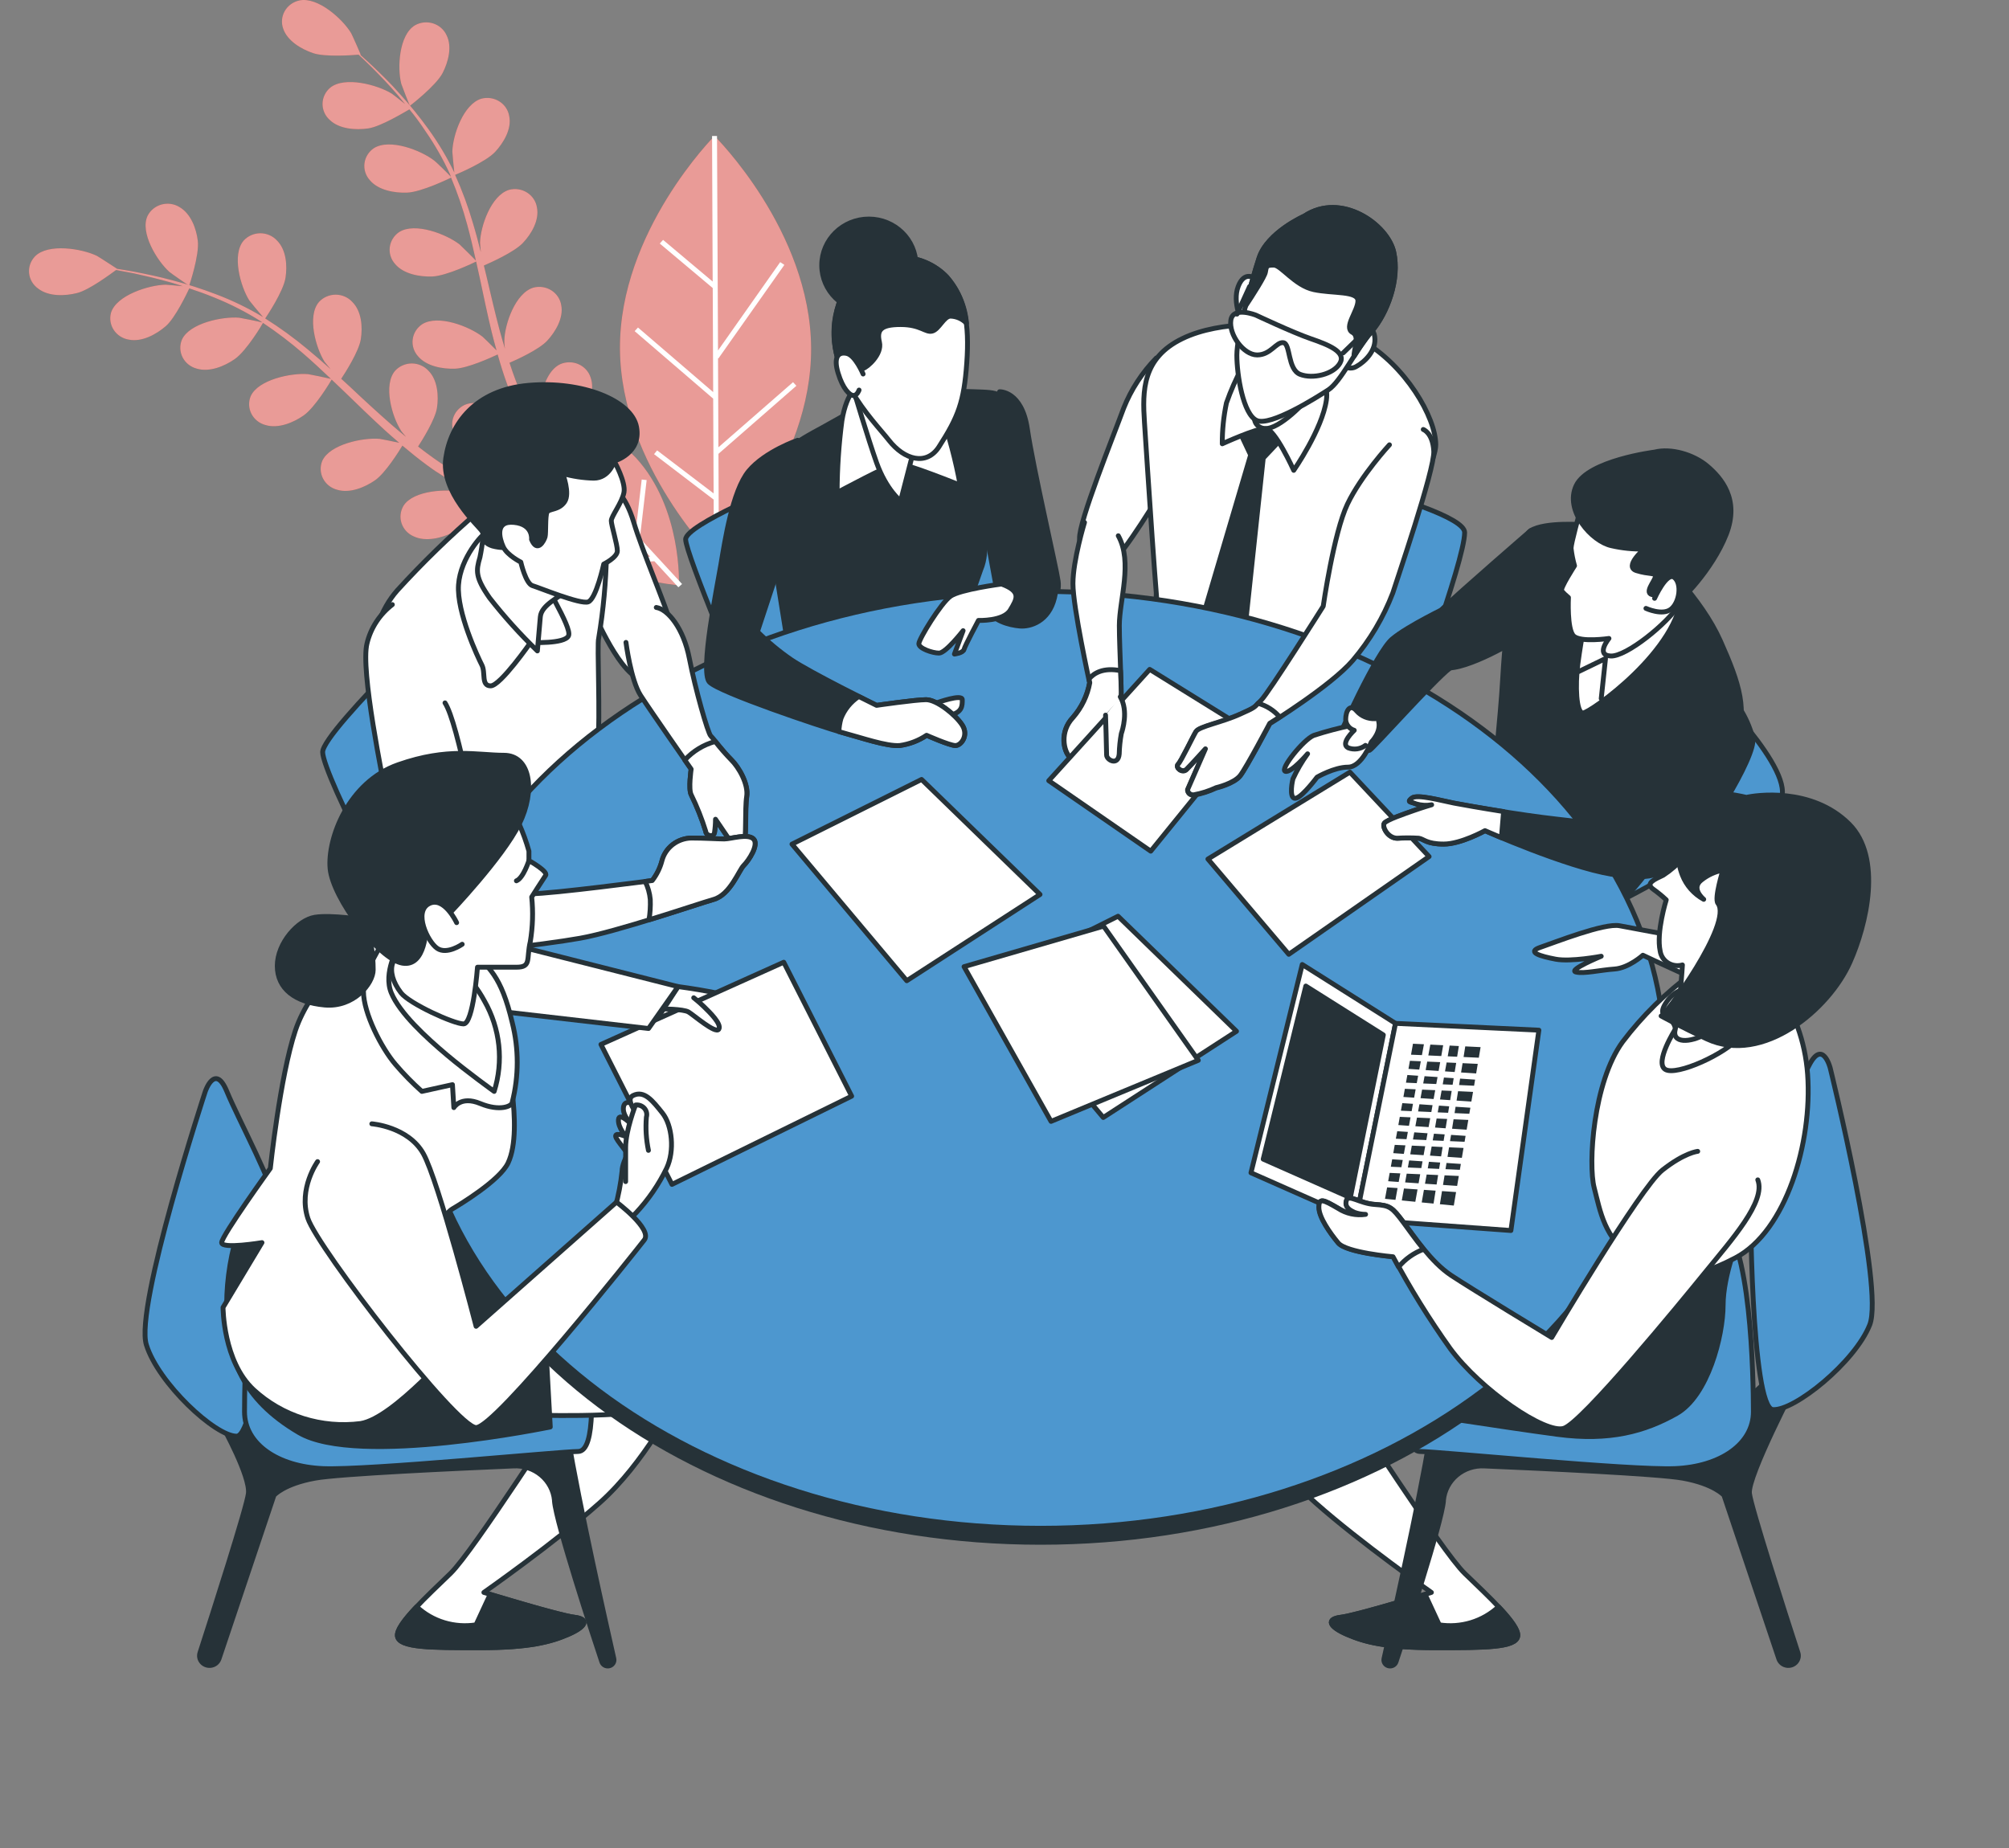 <svg width="413" height="380" viewBox="0 0 413 380" fill="none" xmlns="http://www.w3.org/2000/svg">
<rect x="0" y="0" width="413" height="380" fill="#808080" stroke="none"/>
<path d="M84.279 21.742C84.279 21.742 89.629 17.645 90.99 15.013C92.133 12.793 93.002 9.606 91.802 7.241C91.541 6.668 91.158 6.155 90.678 5.735C90.198 5.316 89.633 5 89.018 4.808C88.404 4.616 87.754 4.553 87.113 4.622C86.471 4.691 85.852 4.891 85.296 5.21C82.004 7.197 81.649 13.981 82.495 17.245C82.564 17.5 84.222 21.786 84.279 21.742Z" fill="#D2372E"/>
<path d="M34.831 55.916C35.048 56.116 38.867 58.792 38.89 58.736C38.913 58.681 41.016 52.452 40.662 49.521C40.365 47.023 39.267 43.969 36.912 42.582C36.368 42.244 35.758 42.023 35.119 41.931C34.481 41.839 33.831 41.88 33.21 42.05C32.589 42.219 32.012 42.515 31.517 42.916C31.022 43.318 30.62 43.817 30.338 44.38C28.715 47.8 32.282 53.64 34.831 55.916Z" fill="#D2372E"/>
<path d="M146.885 27.959C146.885 27.959 127.312 47.589 127.449 71.693C127.587 95.797 147.309 115.26 147.309 115.26C147.309 115.26 166.893 95.642 166.745 71.526C166.596 47.411 146.885 27.959 146.885 27.959Z" fill="#D2372E"/>
<path d="M118.978 86.127C119.235 85.859 119.472 85.573 119.687 85.272C121.104 83.173 122.328 80.12 121.413 77.611C121.221 77.013 120.902 76.46 120.475 75.991C120.048 75.521 119.524 75.144 118.936 74.885C118.349 74.626 117.712 74.491 117.067 74.488C116.422 74.485 115.783 74.615 115.193 74.868C112.529 76.09 111.226 80.231 110.952 83.617C109.888 83.384 108.928 83.207 108.105 83.062C107.762 82.296 107.408 81.53 107.042 80.753C106.676 79.976 106.39 79.143 106.047 78.321C105.578 77.122 105.167 75.856 104.744 74.591C106.287 73.925 110.792 71.871 112.472 70.072C114.153 68.273 115.902 65.364 115.376 62.755C115.279 62.137 115.049 61.545 114.7 61.019C114.352 60.493 113.892 60.044 113.353 59.702C112.813 59.361 112.205 59.133 111.569 59.036C110.932 58.938 110.282 58.972 109.66 59.136C105.933 60.246 103.749 66.663 103.68 70.028C103.68 70.127 103.68 70.838 103.806 71.693C103.44 70.45 103.052 69.206 102.72 67.929C101.76 64.321 100.902 60.612 100.033 56.904C99.85 56.138 99.656 55.361 99.473 54.595C100.776 54.029 105.681 51.852 107.476 49.965C109.271 48.078 110.906 45.257 110.38 42.648C110.283 42.03 110.053 41.438 109.704 40.912C109.356 40.386 108.896 39.937 108.357 39.595C107.817 39.254 107.209 39.026 106.572 38.929C105.936 38.831 105.286 38.865 104.664 39.029C100.948 40.139 98.764 46.556 98.684 49.92C98.684 50.032 98.753 50.886 98.844 51.841C98.341 49.832 97.815 47.833 97.221 45.868C96.234 42.486 95.012 39.174 93.562 35.953C94.031 35.764 99.839 33.322 101.794 31.224C103.52 29.358 105.224 26.516 104.686 23.907C104.59 23.288 104.359 22.696 104.011 22.17C103.662 21.644 103.203 21.195 102.663 20.854C102.123 20.512 101.515 20.285 100.879 20.187C100.242 20.09 99.592 20.124 98.97 20.287C95.254 21.398 93.071 27.815 92.991 31.179C92.991 31.412 93.276 34.51 93.414 35.62C93.409 35.583 93.409 35.546 93.414 35.509C91.913 32.383 90.13 29.392 88.086 26.571C86.267 24.044 84.302 21.62 82.198 19.31C80.266 17.09 78.368 15.291 76.676 13.659C75.75 12.782 74.881 11.993 74.069 11.272H74.149C74.218 11.272 72.343 7.075 72.194 6.831C70.456 3.922 65.334 -0.708 61.55 0.091C60.92 0.226 60.327 0.489 59.809 0.862C59.291 1.235 58.861 1.711 58.546 2.257C58.23 2.803 58.038 3.408 57.98 4.032C57.922 4.655 58.001 5.284 58.212 5.876C59.058 8.407 61.939 10.106 64.374 10.928C66.809 11.749 72.377 11.361 73.715 11.239C74.538 12.016 75.418 12.848 76.367 13.781C78.025 15.447 79.877 17.345 81.752 19.532C82.255 20.121 82.769 20.765 83.272 21.386C82.198 20.509 80.689 19.343 80.529 19.244C77.613 17.445 70.868 15.624 67.895 18.022C67.404 18.433 67.008 18.942 66.734 19.513C66.46 20.084 66.314 20.706 66.307 21.336C66.299 21.966 66.43 22.59 66.69 23.167C66.95 23.745 67.334 24.262 67.815 24.684C69.759 26.549 73.132 26.771 75.692 26.405C78.254 26.038 83.124 23.074 84.164 22.486C85.308 23.862 86.371 25.317 87.434 26.927C89.388 29.737 91.083 32.709 92.499 35.809C92.579 35.987 92.636 36.186 92.716 36.364C92.259 35.842 89.538 33.178 89.286 33.033C86.588 30.924 80.14 28.403 76.859 30.468C76.329 30.826 75.883 31.288 75.55 31.824C75.217 32.361 75.005 32.959 74.927 33.581C74.849 34.203 74.908 34.834 75.099 35.432C75.29 36.03 75.609 36.583 76.035 37.052C77.762 39.117 81.077 39.695 83.661 39.606C86.645 39.506 92.51 36.63 92.728 36.52C94.046 39.666 95.153 42.893 96.043 46.179C96.706 48.61 97.289 51.097 97.838 53.596C97.232 52.929 94.694 50.453 94.488 50.265C91.79 48.166 85.342 45.635 82.061 47.711C81.531 48.068 81.085 48.53 80.752 49.067C80.419 49.603 80.207 50.202 80.129 50.824C80.051 51.446 80.11 52.076 80.301 52.675C80.492 53.273 80.811 53.825 81.237 54.295C82.964 56.349 86.279 56.938 88.863 56.849C91.779 56.738 97.415 54.006 97.884 53.773L98.638 57.193C99.427 60.912 100.205 64.643 101.085 68.296C101.394 69.561 101.737 70.805 102.08 72.048C101.131 71.082 99.37 69.361 99.199 69.228C96.501 67.13 90.052 64.598 86.771 66.675C86.241 67.032 85.795 67.494 85.462 68.03C85.129 68.567 84.917 69.165 84.839 69.787C84.762 70.409 84.82 71.04 85.011 71.638C85.202 72.236 85.522 72.788 85.948 73.258C87.674 75.312 90.99 75.901 93.574 75.801C96.157 75.701 100.959 73.514 102.308 72.881C102.892 74.946 103.52 76.978 104.241 78.954C104.572 79.798 104.847 80.686 105.212 81.475L105.761 82.74L105.087 82.64C105.087 82.64 105.029 83.817 105.144 85.727C102.297 83.762 98.193 82.063 95.517 83.251C94.938 83.526 94.426 83.917 94.013 84.398C93.601 84.879 93.298 85.44 93.124 86.043C92.95 86.645 92.909 87.277 93.005 87.896C93.1 88.515 93.329 89.108 93.677 89.635C93.844 89.921 94.044 90.19 94.271 90.434C94.776 93.354 96.043 96.099 97.953 98.406C98.101 98.562 100.033 100.305 101.039 101.171C100.068 100.649 99.096 100.149 98.09 99.594C96.638 98.817 95.129 97.94 93.654 97.096L91.367 95.697C90.59 95.242 89.904 94.709 89.16 94.209C88.086 93.466 87.011 92.633 85.948 91.811C86.851 90.412 89.446 86.26 89.824 83.884C90.201 81.508 89.995 78.133 88.086 76.234C87.657 75.761 87.129 75.383 86.537 75.124C85.946 74.865 85.305 74.73 84.656 74.73C84.007 74.73 83.366 74.865 82.774 75.124C82.183 75.383 81.655 75.761 81.226 76.234C78.734 79.121 80.574 85.671 82.427 88.514C82.427 88.614 82.941 89.169 83.478 89.835C82.461 89.002 81.443 88.169 80.437 87.281C77.59 84.783 74.721 82.152 71.931 79.509L70.147 77.877C70.925 76.712 73.772 72.27 74.172 69.75C74.572 67.23 74.343 63.999 72.434 62.089C72.005 61.617 71.477 61.238 70.886 60.979C70.294 60.72 69.653 60.586 69.004 60.586C68.355 60.586 67.714 60.72 67.123 60.979C66.531 61.238 66.004 61.617 65.574 62.089C63.082 64.976 64.923 71.526 66.718 74.38C66.786 74.48 67.335 75.146 67.952 75.89C66.386 74.491 64.808 73.103 63.196 71.782C60.453 69.493 57.554 67.386 54.519 65.475C54.804 65.065 58.257 59.924 58.692 57.126C59.08 54.639 58.863 51.375 56.954 49.465C56.525 48.993 55.997 48.614 55.406 48.355C54.814 48.096 54.173 47.962 53.524 47.962C52.875 47.962 52.234 48.096 51.642 48.355C51.051 48.614 50.523 48.993 50.094 49.465C47.602 52.352 49.442 58.903 51.237 61.756C51.363 61.956 53.352 64.365 54.084 65.198L53.981 65.131C50.956 63.32 47.768 61.778 44.458 60.524C41.506 59.391 38.491 58.424 35.426 57.626C32.59 56.86 29.949 56.327 27.605 55.872C26.336 55.638 25.17 55.439 24.084 55.272C24.084 55.272 20.186 52.73 19.923 52.607C16.824 51.108 9.919 49.987 7.221 52.685C6.771 53.145 6.428 53.692 6.214 54.291C6.001 54.89 5.921 55.526 5.982 56.157C6.043 56.788 6.242 57.399 6.566 57.95C6.89 58.5 7.331 58.976 7.861 59.347C9.999 61.001 13.371 60.879 15.864 60.246C18.356 59.613 22.724 56.338 23.867 55.516C25.01 55.716 26.154 55.938 27.526 56.205C29.812 56.715 32.476 57.315 35.277 58.125C36.032 58.336 36.821 58.603 37.564 58.847C36.169 58.703 34.248 58.536 34.065 58.536C30.635 58.592 23.947 60.69 22.826 64.287C22.658 64.89 22.622 65.52 22.721 66.137C22.821 66.753 23.052 67.343 23.402 67.867C23.752 68.39 24.211 68.837 24.75 69.177C25.289 69.516 25.896 69.742 26.531 69.839C29.218 70.35 32.144 68.729 34.077 67.063C36.009 65.398 38.421 60.335 38.913 59.291C40.628 59.858 42.343 60.468 44.149 61.212C47.391 62.523 50.506 64.113 53.455 65.964C53.615 66.064 53.787 66.197 53.947 66.308C53.273 66.119 49.488 65.353 49.214 65.331C45.784 65.02 38.924 66.441 37.392 69.85C37.152 70.432 37.041 71.057 37.068 71.684C37.094 72.31 37.257 72.924 37.545 73.486C37.833 74.047 38.241 74.542 38.741 74.939C39.24 75.337 39.821 75.626 40.445 75.79C43.063 76.578 46.161 75.29 48.265 73.825C50.689 72.137 53.981 66.597 54.061 66.386C56.947 68.309 59.704 70.408 62.316 72.67C64.248 74.335 66.146 76.112 68.032 77.899C67.141 77.677 63.619 76.956 63.356 76.933C59.926 76.623 53.067 78.044 51.535 81.463C51.296 82.045 51.187 82.669 51.215 83.294C51.242 83.919 51.405 84.532 51.693 85.092C51.981 85.652 52.388 86.146 52.887 86.543C53.386 86.939 53.965 87.229 54.587 87.392C57.205 88.181 60.304 86.893 62.407 85.427C64.774 83.784 67.918 78.488 68.181 78.044C69.038 78.854 69.896 79.665 70.742 80.486C73.52 83.173 76.287 85.871 79.111 88.447C80.083 89.346 81.077 90.19 82.072 91.045C80.734 90.745 78.288 90.257 78.07 90.235C74.641 89.924 67.781 91.345 66.249 94.764C66.01 95.346 65.901 95.97 65.929 96.595C65.956 97.221 66.119 97.833 66.407 98.393C66.696 98.953 67.103 99.447 67.601 99.844C68.1 100.24 68.679 100.53 69.302 100.693C71.908 101.493 75.018 100.194 77.11 98.739C79.202 97.285 81.969 92.866 82.724 91.622C84.393 93.021 86.074 94.387 87.8 95.653C88.555 96.175 89.286 96.763 90.087 97.229L92.316 98.673C93.871 99.616 95.311 100.482 96.786 101.315C97.518 101.748 98.227 102.137 98.959 102.536C97.644 102.037 95.529 101.293 95.357 101.237C91.996 100.427 85.01 100.771 82.964 103.969C82.636 104.509 82.43 105.11 82.359 105.733C82.287 106.356 82.353 106.987 82.55 107.583C82.748 108.18 83.073 108.729 83.505 109.195C83.937 109.661 84.466 110.033 85.056 110.286C87.514 111.452 90.773 110.63 93.059 109.498C95.609 108.243 99.439 103.647 99.919 103.08C101.702 104.069 103.44 105.001 105.087 105.856C109.477 108.143 113.318 109.964 116.291 111.319C125.963 119.446 139.568 120.334 139.568 120.334C139.568 120.334 140.289 104.502 130.696 94.087C127.419 90.654 123.423 87.939 118.978 86.127ZM101.714 101.571C102.011 100.915 104.332 95.886 104.492 93.055L106.093 92.733C107.075 97.732 109.119 102.477 112.095 106.667C110.334 105.86 108.429 104.957 106.379 103.958C104.904 103.214 103.326 102.414 101.714 101.571Z" fill="#D2372E"/>
<path d="M190.296 83.107C190.296 83.107 173.982 83.584 164.001 93.665C154.02 103.747 154.145 119.579 154.145 119.579C154.145 119.579 170.449 119.091 180.441 109.02C190.434 98.95 190.296 83.107 190.296 83.107Z" fill="#D2372E"/>
<g opacity="0.5">
<path d="M84.279 21.742C84.279 21.742 89.629 17.645 90.99 15.013C92.133 12.793 93.002 9.606 91.802 7.241C91.541 6.668 91.158 6.155 90.678 5.735C90.198 5.316 89.633 5 89.018 4.808C88.404 4.616 87.754 4.553 87.113 4.622C86.471 4.691 85.852 4.891 85.296 5.21C82.004 7.197 81.649 13.981 82.495 17.245C82.564 17.5 84.222 21.786 84.279 21.742Z" fill="white"/>
<path d="M34.831 55.916C35.048 56.116 38.867 58.792 38.89 58.736C38.913 58.681 41.016 52.452 40.662 49.521C40.365 47.023 39.267 43.969 36.912 42.582C36.368 42.244 35.758 42.023 35.119 41.931C34.481 41.839 33.831 41.88 33.21 42.05C32.589 42.219 32.012 42.515 31.517 42.916C31.022 43.318 30.62 43.817 30.338 44.38C28.715 47.8 32.282 53.64 34.831 55.916Z" fill="white"/>
<path d="M146.885 27.959C146.885 27.959 127.312 47.589 127.449 71.693C127.587 95.797 147.309 115.26 147.309 115.26C147.309 115.26 166.893 95.642 166.745 71.526C166.596 47.411 146.885 27.959 146.885 27.959Z" fill="white"/>
<path d="M118.978 86.127C119.235 85.859 119.472 85.573 119.687 85.272C121.104 83.173 122.328 80.12 121.413 77.611C121.221 77.013 120.902 76.46 120.475 75.991C120.048 75.521 119.524 75.144 118.936 74.885C118.349 74.626 117.712 74.491 117.067 74.488C116.422 74.485 115.783 74.615 115.193 74.868C112.529 76.09 111.226 80.231 110.952 83.617C109.888 83.384 108.928 83.207 108.105 83.062C107.762 82.296 107.408 81.53 107.042 80.753C106.676 79.976 106.39 79.143 106.047 78.321C105.578 77.122 105.167 75.856 104.744 74.591C106.287 73.925 110.792 71.871 112.472 70.072C114.153 68.273 115.902 65.364 115.376 62.755C115.279 62.137 115.049 61.545 114.7 61.019C114.352 60.493 113.892 60.044 113.353 59.702C112.813 59.361 112.205 59.133 111.569 59.036C110.932 58.938 110.282 58.972 109.66 59.136C105.933 60.246 103.749 66.663 103.68 70.028C103.68 70.127 103.68 70.838 103.806 71.693C103.44 70.45 103.052 69.206 102.72 67.929C101.76 64.321 100.902 60.612 100.033 56.904C99.85 56.138 99.656 55.361 99.473 54.595C100.776 54.029 105.681 51.852 107.476 49.965C109.271 48.078 110.906 45.257 110.38 42.648C110.283 42.03 110.053 41.438 109.704 40.912C109.356 40.386 108.896 39.937 108.357 39.595C107.817 39.254 107.209 39.026 106.572 38.929C105.936 38.831 105.286 38.865 104.664 39.029C100.948 40.139 98.764 46.556 98.684 49.92C98.684 50.032 98.753 50.886 98.844 51.841C98.341 49.832 97.815 47.833 97.221 45.868C96.234 42.486 95.012 39.174 93.562 35.953C94.031 35.764 99.839 33.322 101.794 31.224C103.52 29.358 105.224 26.516 104.686 23.907C104.59 23.288 104.359 22.696 104.011 22.17C103.662 21.644 103.203 21.195 102.663 20.854C102.123 20.512 101.515 20.285 100.879 20.187C100.242 20.09 99.592 20.124 98.97 20.287C95.254 21.398 93.071 27.815 92.991 31.179C92.991 31.412 93.276 34.51 93.414 35.62C93.409 35.583 93.409 35.546 93.414 35.509C91.913 32.383 90.13 29.392 88.086 26.571C86.267 24.044 84.302 21.62 82.198 19.31C80.266 17.09 78.368 15.291 76.676 13.659C75.75 12.782 74.881 11.993 74.069 11.272H74.149C74.218 11.272 72.343 7.075 72.194 6.831C70.456 3.922 65.334 -0.708 61.55 0.091C60.92 0.226 60.327 0.489 59.809 0.862C59.291 1.235 58.861 1.711 58.546 2.257C58.23 2.803 58.038 3.408 57.98 4.032C57.922 4.655 58.001 5.284 58.212 5.876C59.058 8.407 61.939 10.106 64.374 10.928C66.809 11.749 72.377 11.361 73.715 11.239C74.538 12.016 75.418 12.848 76.367 13.781C78.025 15.447 79.877 17.345 81.752 19.532C82.255 20.121 82.769 20.765 83.272 21.386C82.198 20.509 80.689 19.343 80.529 19.244C77.613 17.445 70.868 15.624 67.895 18.022C67.404 18.433 67.008 18.942 66.734 19.513C66.46 20.084 66.314 20.706 66.307 21.336C66.299 21.966 66.43 22.59 66.69 23.167C66.95 23.745 67.334 24.262 67.815 24.684C69.759 26.549 73.132 26.771 75.692 26.405C78.254 26.038 83.124 23.074 84.164 22.486C85.308 23.862 86.371 25.317 87.434 26.927C89.388 29.737 91.083 32.709 92.499 35.809C92.579 35.987 92.636 36.186 92.716 36.364C92.259 35.842 89.538 33.178 89.286 33.033C86.588 30.924 80.14 28.403 76.859 30.468C76.329 30.826 75.883 31.288 75.55 31.824C75.217 32.361 75.005 32.959 74.927 33.581C74.849 34.203 74.908 34.834 75.099 35.432C75.29 36.03 75.609 36.583 76.035 37.052C77.762 39.117 81.077 39.695 83.661 39.606C86.645 39.506 92.51 36.63 92.728 36.52C94.046 39.666 95.153 42.893 96.043 46.179C96.706 48.61 97.289 51.097 97.838 53.596C97.232 52.929 94.694 50.453 94.488 50.265C91.79 48.166 85.342 45.635 82.061 47.711C81.531 48.068 81.085 48.53 80.752 49.067C80.419 49.603 80.207 50.202 80.129 50.824C80.051 51.446 80.11 52.076 80.301 52.675C80.492 53.273 80.811 53.825 81.237 54.295C82.964 56.349 86.279 56.938 88.863 56.849C91.779 56.738 97.415 54.006 97.884 53.773L98.638 57.193C99.427 60.912 100.205 64.643 101.085 68.296C101.394 69.561 101.737 70.805 102.08 72.048C101.131 71.082 99.37 69.361 99.199 69.228C96.501 67.13 90.052 64.598 86.771 66.675C86.241 67.032 85.795 67.494 85.462 68.03C85.129 68.567 84.917 69.165 84.839 69.787C84.762 70.409 84.82 71.04 85.011 71.638C85.202 72.236 85.522 72.788 85.948 73.258C87.674 75.312 90.99 75.901 93.574 75.801C96.157 75.701 100.959 73.514 102.308 72.881C102.892 74.946 103.52 76.978 104.241 78.954C104.572 79.798 104.847 80.686 105.212 81.475L105.761 82.74L105.087 82.64C105.087 82.64 105.029 83.817 105.144 85.727C102.297 83.762 98.193 82.063 95.517 83.251C94.938 83.526 94.426 83.917 94.013 84.398C93.601 84.879 93.298 85.44 93.124 86.043C92.95 86.645 92.909 87.277 93.005 87.896C93.1 88.515 93.329 89.108 93.677 89.635C93.844 89.921 94.044 90.19 94.271 90.434C94.776 93.354 96.043 96.099 97.953 98.406C98.101 98.562 100.033 100.305 101.039 101.171C100.068 100.649 99.096 100.149 98.09 99.594C96.638 98.817 95.129 97.94 93.654 97.096L91.367 95.697C90.59 95.242 89.904 94.709 89.16 94.209C88.086 93.466 87.011 92.633 85.948 91.811C86.851 90.412 89.446 86.26 89.824 83.884C90.201 81.508 89.995 78.133 88.086 76.234C87.657 75.761 87.129 75.383 86.537 75.124C85.946 74.865 85.305 74.73 84.656 74.73C84.007 74.73 83.366 74.865 82.774 75.124C82.183 75.383 81.655 75.761 81.226 76.234C78.734 79.121 80.574 85.671 82.427 88.514C82.427 88.614 82.941 89.169 83.478 89.835C82.461 89.002 81.443 88.169 80.437 87.281C77.59 84.783 74.721 82.152 71.931 79.509L70.147 77.877C70.925 76.712 73.772 72.27 74.172 69.75C74.572 67.23 74.343 63.999 72.434 62.089C72.005 61.617 71.477 61.238 70.886 60.979C70.294 60.72 69.653 60.586 69.004 60.586C68.355 60.586 67.714 60.72 67.123 60.979C66.531 61.238 66.004 61.617 65.574 62.089C63.082 64.976 64.923 71.526 66.718 74.38C66.786 74.48 67.335 75.146 67.952 75.89C66.386 74.491 64.808 73.103 63.196 71.782C60.453 69.493 57.554 67.386 54.519 65.475C54.804 65.065 58.257 59.924 58.692 57.126C59.08 54.639 58.863 51.375 56.954 49.465C56.525 48.993 55.997 48.614 55.406 48.355C54.814 48.096 54.173 47.962 53.524 47.962C52.875 47.962 52.234 48.096 51.642 48.355C51.051 48.614 50.523 48.993 50.094 49.465C47.602 52.352 49.442 58.903 51.237 61.756C51.363 61.956 53.352 64.365 54.084 65.198L53.981 65.131C50.956 63.32 47.768 61.778 44.458 60.524C41.506 59.391 38.491 58.424 35.426 57.626C32.59 56.86 29.949 56.327 27.605 55.872C26.336 55.638 25.17 55.439 24.084 55.272C24.084 55.272 20.186 52.73 19.923 52.607C16.824 51.108 9.919 49.987 7.221 52.685C6.771 53.145 6.428 53.692 6.214 54.291C6.001 54.89 5.921 55.526 5.982 56.157C6.043 56.788 6.242 57.399 6.566 57.95C6.89 58.5 7.331 58.976 7.861 59.347C9.999 61.001 13.371 60.879 15.864 60.246C18.356 59.613 22.724 56.338 23.867 55.516C25.01 55.716 26.154 55.938 27.526 56.205C29.812 56.715 32.476 57.315 35.277 58.125C36.032 58.336 36.821 58.603 37.564 58.847C36.169 58.703 34.248 58.536 34.065 58.536C30.635 58.592 23.947 60.69 22.826 64.287C22.658 64.89 22.622 65.52 22.721 66.137C22.821 66.753 23.052 67.343 23.402 67.867C23.752 68.39 24.211 68.837 24.75 69.177C25.289 69.516 25.896 69.742 26.531 69.839C29.218 70.35 32.144 68.729 34.077 67.063C36.009 65.398 38.421 60.335 38.913 59.291C40.628 59.858 42.343 60.468 44.149 61.212C47.391 62.523 50.506 64.113 53.455 65.964C53.615 66.064 53.787 66.197 53.947 66.308C53.273 66.119 49.488 65.353 49.214 65.331C45.784 65.02 38.924 66.441 37.392 69.85C37.152 70.432 37.041 71.057 37.068 71.684C37.094 72.31 37.257 72.924 37.545 73.486C37.833 74.047 38.241 74.542 38.741 74.939C39.24 75.337 39.821 75.626 40.445 75.79C43.063 76.578 46.161 75.29 48.265 73.825C50.689 72.137 53.981 66.597 54.061 66.386C56.947 68.309 59.704 70.408 62.316 72.67C64.248 74.335 66.146 76.112 68.032 77.899C67.141 77.677 63.619 76.956 63.356 76.933C59.926 76.623 53.067 78.044 51.535 81.463C51.296 82.045 51.187 82.669 51.215 83.294C51.242 83.919 51.405 84.532 51.693 85.092C51.981 85.652 52.388 86.146 52.887 86.543C53.386 86.939 53.965 87.229 54.587 87.392C57.205 88.181 60.304 86.893 62.407 85.427C64.774 83.784 67.918 78.488 68.181 78.044C69.038 78.854 69.896 79.665 70.742 80.486C73.52 83.173 76.287 85.871 79.111 88.447C80.083 89.346 81.077 90.19 82.072 91.045C80.734 90.745 78.288 90.257 78.07 90.235C74.641 89.924 67.781 91.345 66.249 94.764C66.01 95.346 65.901 95.97 65.929 96.595C65.956 97.221 66.119 97.833 66.407 98.393C66.696 98.953 67.103 99.447 67.601 99.844C68.1 100.24 68.679 100.53 69.302 100.693C71.908 101.493 75.018 100.194 77.11 98.739C79.202 97.285 81.969 92.866 82.724 91.622C84.393 93.021 86.074 94.387 87.8 95.653C88.555 96.175 89.286 96.763 90.087 97.229L92.316 98.673C93.871 99.616 95.311 100.482 96.786 101.315C97.518 101.748 98.227 102.137 98.959 102.536C97.644 102.037 95.529 101.293 95.357 101.237C91.996 100.427 85.01 100.771 82.964 103.969C82.636 104.509 82.43 105.11 82.359 105.733C82.287 106.356 82.353 106.987 82.55 107.583C82.748 108.18 83.073 108.729 83.505 109.195C83.937 109.661 84.466 110.033 85.056 110.286C87.514 111.452 90.773 110.63 93.059 109.498C95.609 108.243 99.439 103.647 99.919 103.08C101.702 104.069 103.44 105.001 105.087 105.856C109.477 108.143 113.318 109.964 116.291 111.319C125.963 119.446 139.568 120.334 139.568 120.334C139.568 120.334 140.289 104.502 130.696 94.087C127.419 90.654 123.423 87.939 118.978 86.127ZM101.714 101.571C102.011 100.915 104.332 95.886 104.492 93.055L106.093 92.733C107.075 97.732 109.119 102.477 112.095 106.667C110.334 105.86 108.429 104.957 106.379 103.958C104.904 103.214 103.326 102.414 101.714 101.571Z" fill="white"/>
<path d="M190.296 83.107C190.296 83.107 173.982 83.584 164.001 93.665C154.02 103.747 154.145 119.579 154.145 119.579C154.145 119.579 170.449 119.091 180.441 109.02C190.434 98.95 190.296 83.107 190.296 83.107Z" fill="white"/>
</g>
<path d="M147.697 93.31L163.715 79.321L163.029 78.577L147.686 91.967L147.606 73.647L147.686 73.703L161.245 54.462L160.388 53.895L147.606 72.059L147.4 27.959H146.382L146.508 57.892L136.31 49.321L135.635 50.076L146.52 59.225L146.611 80.62L131.154 67.341L130.468 68.085L146.611 81.963L146.703 101.448L135.087 92.6L134.458 93.377L146.714 102.725L146.76 115.26H147.789L147.697 93.299V93.31Z" fill="white"/>
<path d="M132.937 98.706L131.92 98.595L130.628 109.664L123.745 102.203H123.768L122.019 88.791L121.001 88.924L122.556 100.915L105.464 82.352L104.698 83.018L116.302 95.608L108.951 95.697L108.974 96.696L117.206 96.597L125.346 105.423L113.856 105.434V106.434L126.26 106.422L133.658 114.45L125.552 114.927L125.62 115.915L134.526 115.393L139.454 120.745L140.22 120.079L131.542 110.664L132.937 98.706Z" fill="white"/>
<path d="M171.649 102.659L185.277 99.961L185.072 98.984L172.884 101.393L190.662 83.451L189.919 82.763L177.857 94.931L177.217 87.825L176.2 87.914L176.908 95.886L168.448 104.424L167.579 93.299L166.55 93.377L167.499 105.39L159.805 113.14L158.719 105.334L157.69 105.468L158.89 114.061L153.768 119.235L154.511 119.923L163.532 110.819L175.925 111.274L175.959 110.286L164.492 109.853L171.638 102.636L171.649 102.659Z" fill="white"/>
<path d="M178.612 64.043C183.96 64.043 188.296 59.788 188.296 54.539C188.296 49.29 183.96 45.035 178.612 45.035C173.264 45.035 168.928 49.29 168.928 54.539C168.928 59.788 173.264 64.043 178.612 64.043Z" fill="#263238" stroke="#263238" stroke-linecap="round" stroke-linejoin="round"/>
<path d="M205.491 80.542C205.491 80.542 210.064 80.353 211.207 88.225C212.351 96.097 217.13 116.626 217.53 119.501C217.93 122.377 216.146 125.841 211.813 127.185C207.48 128.528 205.091 124.498 204.69 122.577C204.29 120.656 200.472 97.274 200.472 97.274L205.491 80.542Z" fill="#263238" stroke="#263238" stroke-linecap="round" stroke-linejoin="round"/>
<path d="M160.982 99.683C160.982 99.683 140.952 107.91 140.952 110.897C140.952 113.883 153.288 143.095 153.288 143.095L206.44 129.627L200.483 97.296C200.483 97.296 192.572 87.714 160.982 99.683Z" fill="#4D97CF" stroke="#263238" stroke-linecap="round" stroke-linejoin="round"/>
<path d="M179.252 82.03C179.252 82.03 173.536 85.483 168.963 87.969C164.389 90.457 157.53 93.921 157.53 100.838C157.53 107.755 162.674 135.19 162.674 138.065C162.58 139.349 162.645 140.638 162.869 141.907C162.869 141.329 197.648 130.193 197.648 130.193C198.718 125.777 200.039 121.422 201.604 117.148C203.387 112.929 201.604 109.276 203.582 102.37C205.559 95.464 209.298 90.856 207.732 85.716C206.165 80.575 205.754 80.731 200.026 80.531C194.298 80.331 184.786 80.297 179.252 82.03Z" fill="#263238" stroke="#263238" stroke-linecap="round" stroke-linejoin="round"/>
<path d="M176.645 79.01C176.645 79.01 174.073 80.353 173.078 86.493C172.434 91.394 172.105 96.33 172.095 101.271C172.095 101.271 182.762 95.519 184.351 95.32C185.94 95.12 197.396 99.761 197.396 99.761C196.466 94.679 195.144 89.672 193.44 84.783C191.074 78.621 179.012 76.323 176.645 79.01Z" fill="white" stroke="#263238" stroke-linecap="round" stroke-linejoin="round"/>
<path d="M174.668 77.478L174.862 78.133C175.628 80.731 178.498 90.346 180.201 95.131C182.179 100.682 185.14 103.003 185.14 103.003L188.101 91.522C188.101 91.522 176.44 80.542 174.668 77.478Z" fill="white" stroke="#263238" stroke-linecap="round" stroke-linejoin="round"/>
<path d="M185.117 52.907C185.117 52.907 175.434 51.375 172.072 63.655C168.711 75.934 179.584 86.493 182.739 90.523C185.895 94.554 190.468 95.841 193.029 91.867C196.985 85.727 198.174 82.651 198.745 74.591C199.317 66.53 198.345 61.157 194.595 56.938C193.383 55.672 191.916 54.662 190.286 53.969C188.656 53.276 186.897 52.914 185.117 52.907Z" fill="white" stroke="#263238" stroke-linecap="round" stroke-linejoin="round"/>
<path d="M194.629 56.938C193.416 55.671 191.947 54.66 190.315 53.967C188.683 53.273 186.922 52.913 185.14 52.907C185.14 52.907 175.456 51.375 172.095 63.655C171.175 67.138 171.266 70.8 172.358 74.236C172.712 73.358 173.25 72.67 174.073 72.67C176.44 72.67 176.645 75.934 177.434 75.746C178.223 75.557 181.379 72.87 180.796 70.372C180.213 67.874 180.99 66.73 185.14 66.73C189.29 66.73 190.274 68.451 191.657 68.073C193.04 67.696 194.035 64.998 195.418 64.998C196.036 65.019 196.644 65.16 197.205 65.411C197.767 65.663 198.271 66.021 198.688 66.464C198.383 62.957 196.965 59.628 194.629 56.938Z" fill="#263238" stroke="#263238" stroke-linecap="round" stroke-linejoin="round"/>
<path d="M177.434 76.9C177.434 76.9 175.845 73.059 174.073 72.67C172.301 72.281 171.306 73.447 172.29 76.7C173.273 79.953 174.668 81.308 175.456 81.308C176.245 81.308 176.6 80.198 176.6 80.198" fill="white"/>
<path d="M177.434 76.9C177.434 76.9 175.845 73.059 174.073 72.67C172.301 72.281 171.306 73.447 172.29 76.7C173.273 79.953 174.668 81.308 175.456 81.308C176.245 81.308 176.6 80.198 176.6 80.198" stroke="#263238" stroke-linecap="round" stroke-linejoin="round"/>
<path d="M163.006 116.237C163.006 116.237 163.989 122.388 168.345 125.119C172.701 127.851 178.635 126.463 178.635 126.463" stroke="#263238" stroke-linecap="round" stroke-linejoin="round"/>
<path d="M185.117 103.003C185.117 103.003 187.884 113.173 187.29 117.581" stroke="#263238" stroke-linecap="round" stroke-linejoin="round"/>
<path d="M126.077 100.405C126.077 100.405 128.478 101.371 130.285 107.399C132.091 113.428 136.882 124.498 138.082 128.772C139.283 133.047 138.882 138.487 133.68 139.875C128.478 141.263 122.876 127.44 122.076 126.274C121.276 125.108 119.275 114.228 120.281 108.399C121.287 102.57 123.882 99.639 126.077 100.405Z" fill="white" stroke="#263238" stroke-linecap="round" stroke-linejoin="round"/>
<path d="M97.587 120.589C97.587 120.589 66.329 150.201 66.329 154.642C66.329 159.083 84.725 195.811 89.869 194.978C95.014 194.145 118.166 170.185 118.166 170.185L97.587 120.589Z" fill="#4D97CF" stroke="#263238" stroke-linecap="round" stroke-linejoin="round"/>
<path d="M98.467 105.079C92.528 110.182 86.915 115.632 81.66 121.4C74.652 129.361 75.258 142.773 77.453 151.899C79.648 161.026 83.661 186.873 88.657 187.85C93.654 188.827 97.667 178.524 106.47 171.196C115.273 163.868 122.282 157.595 122.876 152.732C123.471 147.869 122.682 132.336 123.082 131.17C124.034 125.448 124.569 119.668 124.683 113.872C124.683 108.243 120.281 102.026 115.879 100.66C111.478 99.294 100.262 103.736 98.467 105.079Z" fill="white" stroke="#263238" stroke-linecap="round" stroke-linejoin="round"/>
<path d="M138.997 287.852C138.997 287.852 132.526 300.776 123.265 309.003C114.004 317.23 99.473 327.412 99.473 327.412C99.473 327.412 114.793 332.119 118.029 332.508C121.264 332.896 120.441 334.462 116.817 336.038C113.193 337.615 108.745 338.781 98.661 338.781C88.577 338.781 82.129 338.781 81.718 336.427C81.306 334.073 87.777 328.2 92.613 323.503C97.449 318.807 116.005 289.418 117.617 287.852C119.229 286.287 130.525 281.191 138.997 287.852Z" fill="white" stroke="#263238" stroke-linecap="round" stroke-linejoin="round"/>
<path d="M118.029 332.508C115.365 332.186 104.515 328.944 100.765 327.811L97.861 334.073C95.669 334.417 93.425 334.261 91.305 333.618C89.186 332.974 87.25 331.86 85.651 330.365C83.238 332.907 81.5 335.172 81.706 336.427C82.118 338.781 88.566 338.781 98.65 338.781C108.734 338.781 113.17 337.604 116.805 336.038C120.441 334.473 121.253 332.896 118.029 332.508Z" fill="#263238" stroke="#263238" stroke-linecap="round" stroke-linejoin="round"/>
<path d="M254.721 287.852C254.721 287.852 261.181 300.776 270.453 309.003C279.725 317.23 294.256 327.412 294.256 327.412C294.256 327.412 278.925 332.119 275.701 332.508C272.476 332.896 273.277 334.462 276.912 336.038C280.548 337.615 284.916 338.781 295.057 338.781C305.198 338.781 311.6 338.781 312 336.427C312.4 334.073 305.952 328.2 301.105 323.503C296.257 318.807 277.713 289.418 276.101 287.852C274.489 286.287 263.193 281.191 254.721 287.852Z" fill="white" stroke="#263238" stroke-linecap="round" stroke-linejoin="round"/>
<path d="M275.701 332.508C278.353 332.186 289.214 328.944 292.964 327.811L295.868 334.073C298.059 334.414 300.3 334.257 302.417 333.614C304.534 332.97 306.468 331.858 308.067 330.365C310.468 332.907 312.217 335.172 312 336.427C311.6 338.781 305.14 338.781 295.057 338.781C284.973 338.781 280.537 337.604 276.913 336.038C273.288 334.473 272.477 332.896 275.701 332.508Z" fill="#263238" stroke="#263238" stroke-linecap="round" stroke-linejoin="round"/>
<path d="M45.818 293.337C45.818 293.337 51.466 303.518 51.066 307.049C50.734 309.925 43.68 331.886 41.108 339.836C41.007 340.149 40.987 340.482 41.05 340.805C41.113 341.128 41.258 341.431 41.47 341.687C41.683 341.943 41.957 342.144 42.269 342.272C42.581 342.4 42.92 342.452 43.257 342.422C43.659 342.387 44.041 342.238 44.356 341.993C44.671 341.748 44.905 341.419 45.029 341.046L56.314 307.438C56.314 307.438 58.326 305.084 64.785 303.918C69.725 303.008 94.328 301.886 105.555 301.409C107.627 301.294 109.664 301.965 111.236 303.28C112.808 304.596 113.792 306.452 113.981 308.459C113.981 308.515 113.981 308.559 113.981 308.615C114.336 313.133 121.985 336.505 123.722 341.679C123.817 341.962 124.013 342.203 124.275 342.358C124.538 342.513 124.849 342.571 125.151 342.522C125.322 342.495 125.485 342.434 125.631 342.343C125.777 342.252 125.902 342.134 125.999 341.995C126.096 341.856 126.164 341.699 126.197 341.534C126.23 341.369 126.228 341.199 126.192 341.035C124.82 334.973 118.932 308.837 116.805 295.691C116.805 295.691 74.046 297.645 64.362 295.291C58.542 293.879 52.97 291.634 47.83 288.63C47.83 288.63 45.418 288.641 45.818 293.337Z" fill="#263238" stroke="#263238" stroke-linecap="round" stroke-linejoin="round"/>
<path d="M42.205 224.4C42.205 224.4 27.674 268.656 30.086 276.494C32.499 284.333 44.206 295.291 48.642 295.291C53.078 295.291 56.714 252.213 56.714 248.293C56.714 244.374 49.065 230.307 46.63 224.4C44.195 218.494 42.205 224.4 42.205 224.4Z" fill="#4D97CF" stroke="#263238" stroke-linecap="round" stroke-linejoin="round"/>
<path d="M121.596 290.595C121.447 295.036 120.738 298.433 118.829 298.433C115.205 298.433 75.67 302.342 66.397 301.953C57.125 301.564 50.266 296.923 50.266 290.262C50.266 283.6 50.666 254.222 57.526 250.292C64.385 246.362 100.685 245.984 109.157 245.984C119.584 245.984 120.029 265.547 120.475 272.175C120.601 274.085 121.824 283.6 121.596 290.595Z" fill="#4D97CF" stroke="#263238" stroke-linecap="round" stroke-linejoin="round"/>
<path d="M111.169 290.983C111.169 290.983 136.985 291.772 138.997 287.852C141.009 283.933 138.997 275.706 133.76 274.141C128.524 272.575 106.733 273.752 106.733 273.752L111.169 290.983Z" fill="white" stroke="#263238" stroke-linecap="round" stroke-linejoin="round"/>
<path d="M48.642 254.167C47.107 259.401 46.428 264.838 46.63 270.277C47.03 278.904 49.454 287.519 61.493 294.57C73.532 301.62 113.124 293.393 113.124 293.393L110.3 242.076C110.3 242.076 84.084 238.945 69.564 241.687C55.045 244.43 49.065 252.601 48.642 254.167Z" fill="#263238" stroke="#263238" stroke-linecap="round" stroke-linejoin="round"/>
<path d="M237.709 73.614C234.806 76.583 232.529 80.076 231.009 83.895C228.848 89.779 221.714 107.411 221.931 110.764C222.149 114.117 225.167 118.325 228.197 116.015C231.226 113.706 238.566 101.326 239.001 100.693C239.435 100.06 239.87 91.245 239.87 85.782C239.87 80.32 240.247 73.403 237.709 73.614Z" fill="white" stroke="#263238" stroke-linecap="round" stroke-linejoin="round"/>
<path d="M244.683 92.466C247.05 92.022 301.093 103.569 301.093 109.487C301.093 115.404 288.894 147.98 288.894 147.98L237.069 134.657C237.069 134.657 238.109 93.743 244.683 92.466Z" fill="#4D97CF" stroke="#263238" stroke-linecap="round" stroke-linejoin="round"/>
<path d="M262.941 66.897C262.941 66.897 251.268 65.631 243.048 69.628C234.828 73.625 234.839 80.331 235.274 86.837C235.708 93.343 237.938 128.439 238.589 130.959C239.241 133.48 254.081 132.814 262.724 134.49C271.368 136.167 277.427 129.239 278.73 126.507C280.034 123.776 295.159 97.118 295.159 91.456C295.159 85.793 288.894 75.079 280.022 70.039C274.897 67.047 268.839 65.932 262.941 66.897Z" fill="white" stroke="#263238" stroke-linecap="round" stroke-linejoin="round"/>
<path d="M254.721 88.514L257.099 93.554L247.804 125.042L249.965 131.126L256.242 126.507L259.694 94.187L264.451 89.147L262.073 83.473L254.721 88.514Z" fill="#263238" stroke="#263238" stroke-linecap="round" stroke-linejoin="round"/>
<path d="M255.373 75.501C254.094 77.865 253.009 80.323 252.126 82.851C251.543 85.613 251.256 88.426 251.268 91.245C251.268 91.245 258.185 88.092 260.129 88.092C262.072 88.092 265.96 96.707 265.96 96.707C265.96 96.707 271.802 88.303 272.671 82.274C273.54 76.245 266.829 71.782 262.072 71.782C260.716 71.769 259.381 72.107 258.204 72.761C257.027 73.414 256.05 74.36 255.373 75.501Z" fill="white" stroke="#263238" stroke-linecap="round" stroke-linejoin="round"/>
<path d="M280.011 69.417C280.011 69.417 282.183 66.264 282.606 69.206C283.029 72.148 280.445 74.446 278.936 75.29C278.554 75.546 278.102 75.682 277.638 75.682C277.175 75.682 276.722 75.546 276.341 75.29" fill="white"/>
<path d="M280.011 69.417C280.011 69.417 282.183 66.264 282.606 69.206C283.029 72.148 280.445 74.446 278.936 75.29C278.554 75.546 278.102 75.682 277.638 75.682C277.175 75.682 276.722 75.546 276.341 75.29" stroke="#263238" stroke-linecap="round" stroke-linejoin="round"/>
<path d="M257.968 57.237C257.968 57.237 255.807 55.561 254.538 58.914C253.269 62.267 255.407 66.475 255.407 66.475L257.568 62.033" fill="white"/>
<path d="M257.968 57.237C257.968 57.237 255.807 55.561 254.538 58.914C253.269 62.267 255.407 66.475 255.407 66.475L257.568 62.033" stroke="#263238" stroke-linecap="round" stroke-linejoin="round"/>
<path d="M257.968 85.371C257.87 85.693 257.852 86.033 257.916 86.362C257.979 86.692 258.122 87.002 258.333 87.267C258.544 87.533 258.817 87.746 259.129 87.889C259.441 88.032 259.784 88.102 260.129 88.092C262.941 88.303 268.772 82.429 269.207 81.164C269.641 79.898 257.968 85.371 257.968 85.371Z" fill="white" stroke="#263238" stroke-linecap="round" stroke-linejoin="round"/>
<path d="M268.132 44.436C268.132 44.436 260.563 47.767 258.837 53.04C257.111 58.314 254.264 68.995 254.264 73.025C254.264 77.056 255.556 85.238 258.368 86.46C261.181 87.681 270.476 81.841 273.06 80.164C275.643 78.488 278.685 71.982 281.932 68.196C285.178 64.409 287.762 57.492 286.505 51.83C285.247 46.168 275.689 39.395 268.132 44.436Z" fill="white" stroke="#263238" stroke-linecap="round" stroke-linejoin="round"/>
<path d="M286.505 51.786C285.201 46.112 275.689 39.395 268.132 44.436C268.132 44.436 260.563 47.767 258.837 53.04C258.014 55.538 256.95 59.258 256.059 62.911C257.534 60.69 259.98 56.86 260.129 55.983C260.346 54.717 260.346 54.506 261.855 54.506C263.364 54.506 266.177 58.703 270.076 59.547C273.974 60.39 279.153 59.758 279.153 61.856C279.153 63.954 276.124 67.319 278.067 68.362C279.588 69.184 278.227 72.015 278.364 73.247C279.442 71.469 280.645 69.767 281.966 68.151C285.201 64.376 287.797 57.448 286.505 51.786Z" fill="#263238" stroke="#263238" stroke-linecap="round" stroke-linejoin="round"/>
<path d="M258.185 64.798C258.185 64.798 265.754 68.362 269.424 69.628C273.094 70.894 276.775 72.348 275.472 74.657C274.169 76.967 269.858 77.988 267.263 76.967C264.668 75.945 265.319 70.671 263.833 70.46C262.347 70.25 261.249 72.981 258.437 72.981C255.624 72.981 252.595 68.784 253.029 65.842C253.463 62.9 258.185 64.798 258.185 64.798Z" fill="white" stroke="#263238" stroke-linecap="round" stroke-linejoin="round"/>
<path d="M276.124 72.559L281.097 67.729" stroke="#263238" stroke-linecap="round" stroke-linejoin="round"/>
<path d="M254.298 64.587L256.882 58.914" stroke="#263238" stroke-linecap="round" stroke-linejoin="round"/>
<path d="M314.664 109.109C314.664 109.109 300.327 121.5 296.611 125.086C292.896 128.672 292.724 135.567 296.257 137.11C299.79 138.654 310.948 132.303 312.709 130.926C314.47 129.549 319.26 109.964 314.664 109.109Z" fill="#263238" stroke="#263238" stroke-linecap="round" stroke-linejoin="round"/>
<path d="M350.506 140.086C350.506 140.086 369.771 158.783 365.918 164.767C362.065 170.752 325.091 189.46 325.091 189.46L318.151 160.282L350.506 140.086Z" fill="#4D97CF" stroke="#263238" stroke-linecap="round" stroke-linejoin="round"/>
<path d="M325.8 107.91C325.8 107.91 317.671 107.222 314.664 109.109C311.657 110.997 309.531 128.528 308.948 139.009C308.364 149.49 307.004 157.884 307.713 159.96C308.422 162.036 326.817 184.53 329.435 187.628C332.054 190.725 353.502 159.105 356.509 152.743C359.516 146.381 357.572 140.53 353.673 131.792C349.775 123.054 341.474 114.949 336.524 110.486C335.106 109.212 333.379 108.307 331.503 107.857C329.628 107.406 327.666 107.425 325.8 107.91Z" fill="#263238" stroke="#263238" stroke-linecap="round" stroke-linejoin="round"/>
<path d="M325.628 128.694L325.503 129.361C325.274 130.593 324.782 133.413 324.359 136.6C323.822 140.896 324.005 146.592 325.423 146.592C326.84 146.592 345.407 133.535 345.762 121.689C346.116 109.842 327.046 123.72 325.628 128.694Z" fill="white" stroke="#263238" stroke-linecap="round" stroke-linejoin="round"/>
<path d="M324.748 105.334C324.748 105.334 322.976 111.685 322.976 112.718C323.109 113.937 323.347 115.144 323.685 116.326C323.685 116.326 320.678 120.967 321.032 121.478C321.452 121.981 321.923 122.443 322.438 122.854C322.438 122.854 322.095 129.383 323.502 130.76C324.908 132.136 330.762 131.27 330.762 131.27C330.762 131.27 327.926 134.712 331.116 134.879C334.306 135.045 342.789 128.217 345.27 124.231C347.751 120.245 347.557 113.062 345.27 109.453C342.983 105.845 329.344 100.86 324.748 105.334Z" fill="white" stroke="#263238" stroke-linecap="round" stroke-linejoin="round"/>
<path d="M340.137 92.955C340.137 92.955 326.509 94.676 324.039 99.827C321.57 104.979 327.217 111.341 331.288 112.207C333.489 112.71 335.749 112.938 338.01 112.884C338.01 112.884 333.768 116.493 336.421 117.325C339.073 118.158 340.308 117.669 340.308 118.524C340.308 119.379 337.656 122.133 339.954 122.31C342.252 122.488 342.961 118.524 344.378 119.39C345.796 120.256 343.852 123.676 344.561 123.832C345.27 123.987 351.993 117.17 354.851 109.909C357.709 102.647 353.788 98.229 350.964 95.83C348.14 93.432 343.498 92.1 340.137 92.955Z" fill="#263238" stroke="#263238" stroke-linecap="round" stroke-linejoin="round"/>
<path d="M340.137 123.021C340.137 123.021 342.618 117.47 344.207 118.735C345.796 120.001 345.27 123.887 343.498 125.264C341.726 126.64 338.365 125.086 338.365 125.086" fill="white"/>
<path d="M340.137 123.021C340.137 123.021 342.618 117.47 344.207 118.735C345.796 120.001 345.27 123.887 343.498 125.264C341.726 126.64 338.365 125.086 338.365 125.086" stroke="#263238" stroke-linecap="round" stroke-linejoin="round"/>
<path d="M324.393 138.143L330.053 135.401L329.172 143.639" fill="white"/>
<path d="M324.393 138.143L330.053 135.401L329.172 143.639" stroke="#263238" stroke-linecap="round" stroke-linejoin="round"/>
<path d="M369.417 284.066C369.417 284.066 359.241 303.518 359.641 307.049C359.973 309.925 367.027 331.886 369.611 339.835C369.709 340.15 369.727 340.483 369.662 340.806C369.597 341.129 369.452 341.431 369.238 341.686C369.025 341.942 368.75 342.143 368.439 342.271C368.127 342.399 367.787 342.451 367.45 342.422C367.048 342.387 366.666 342.237 366.351 341.993C366.036 341.748 365.802 341.419 365.678 341.046L354.405 307.438C354.405 307.438 352.381 305.084 345.933 303.918C340.983 303.008 316.39 301.886 305.152 301.409C303.082 301.297 301.048 301.969 299.479 303.284C297.909 304.599 296.927 306.454 296.737 308.459C296.732 308.511 296.732 308.563 296.737 308.615C296.371 313.133 288.734 336.505 286.985 341.679C286.89 341.962 286.694 342.203 286.432 342.358C286.169 342.513 285.859 342.571 285.556 342.522C285.385 342.495 285.222 342.433 285.076 342.343C284.93 342.252 284.805 342.134 284.708 341.995C284.611 341.855 284.544 341.699 284.51 341.534C284.477 341.369 284.479 341.199 284.515 341.035C285.887 334.972 291.775 308.837 293.913 295.691C293.913 295.691 336.661 297.645 346.345 295.291C356.029 292.937 367.416 279.359 367.416 279.359C367.416 279.359 369.817 279.359 369.417 284.066Z" fill="#263238" stroke="#263238" stroke-linecap="round" stroke-linejoin="round"/>
<path d="M376.242 219.571C376.242 219.571 387.378 264.748 384.371 272.386C381.364 280.025 368.879 290.151 364.455 289.818C360.03 289.485 359.653 246.273 359.95 242.364C360.247 238.456 368.959 224.944 371.817 219.204C374.676 213.464 376.242 219.571 376.242 219.571Z" fill="#4D97CF" stroke="#263238" stroke-linecap="round" stroke-linejoin="round"/>
<path d="M289.157 290.595C289.294 295.036 290.015 298.433 291.913 298.433C295.548 298.433 335.072 302.342 344.355 301.953C353.639 301.564 360.453 296.923 360.453 290.262C360.453 283.6 360.041 254.167 353.182 250.292C346.322 246.417 310.022 245.984 301.55 245.984C291.124 245.984 290.666 265.547 290.232 272.175C290.106 274.085 288.894 283.6 289.157 290.595Z" fill="#4D97CF" stroke="#263238" stroke-linecap="round" stroke-linejoin="round"/>
<path d="M357.572 254.156C357.572 254.156 354.234 262.072 354.234 268.356C354.234 274.64 351.101 287.009 344.63 290.65C338.159 294.292 330.91 296.335 320.198 294.914C309.485 293.493 286.173 289.84 286.173 289.84C286.173 289.84 310.182 273.186 316.23 264.903C322.278 256.62 324.371 249.703 329.173 245.04C333.974 240.377 357.149 235.714 357.572 254.156Z" fill="#263238" stroke="#263238" stroke-linecap="round" stroke-linejoin="round"/>
<path d="M213.917 317.108C284.794 317.108 342.252 273.986 342.252 220.792C342.252 167.598 284.794 124.475 213.917 124.475C143.039 124.475 85.582 167.598 85.582 220.792C85.582 273.986 143.039 317.108 213.917 317.108Z" fill="#263238" stroke="#263238" stroke-linecap="round" stroke-linejoin="round"/>
<path d="M213.917 314.221C284.794 314.221 342.252 271.099 342.252 217.905C342.252 164.711 284.794 121.589 213.917 121.589C143.039 121.589 85.582 164.711 85.582 217.905C85.582 271.099 143.039 314.221 213.917 314.221Z" fill="#4D97CF" stroke="#263238" stroke-linecap="round" stroke-linejoin="round"/>
<path d="M277.507 158.761L293.787 176.114L264.942 196.21L248.319 176.625L277.507 158.761Z" fill="white" stroke="#263238" stroke-linecap="round" stroke-linejoin="round"/>
<path d="M189.45 160.26L162.812 173.561L186.409 201.64L213.803 183.909L189.45 160.26Z" fill="white" stroke="#263238" stroke-linecap="round" stroke-linejoin="round"/>
<path d="M229.843 188.383L203.216 201.684L226.802 229.763L254.195 212.032L229.843 188.383Z" fill="white" stroke="#263238" stroke-linecap="round" stroke-linejoin="round"/>
<path d="M226.87 190.426L198.185 198.753L216.066 230.562L246.341 218.005L226.87 190.426Z" fill="white" stroke="#263238" stroke-linecap="round" stroke-linejoin="round"/>
<path d="M192.64 144.483C192.64 144.483 197.819 142.606 197.819 143.861C197.819 145.115 197.819 146.37 195.533 147.003C193.246 147.636 185.506 146.059 187.45 145.115C189.108 144.524 190.883 144.307 192.64 144.483Z" fill="white" stroke="#263238" stroke-linecap="round" stroke-linejoin="round"/>
<path d="M163.989 90.523C163.989 90.523 157.278 92.822 153.917 96.863C150.555 100.904 148.978 111.441 148.2 116.048C147.423 120.656 143.856 138.121 145.834 140.23C147.812 142.34 168.951 149.446 173.101 150.6C177.251 151.755 182.248 153.476 184.969 153.287C186.957 153.01 188.851 152.288 190.502 151.178C190.502 151.178 195.247 153.287 196.424 153.287C197.602 153.287 199.191 151.178 197.808 149.057C196.424 146.936 192.572 143.861 190.399 143.861C188.227 143.861 180.224 145.027 180.224 145.027C180.224 145.027 166.584 138.309 162.629 135.623C160.149 133.912 157.834 131.987 155.712 129.871L163.818 105.301" fill="#263238"/>
<path d="M163.989 90.523C163.989 90.523 157.278 92.822 153.917 96.863C150.555 100.904 148.978 111.441 148.2 116.048C147.423 120.656 143.856 138.121 145.834 140.23C147.812 142.34 168.951 149.446 173.101 150.6C177.251 151.755 182.248 153.476 184.969 153.287C186.957 153.01 188.851 152.288 190.502 151.178C190.502 151.178 195.247 153.287 196.424 153.287C197.602 153.287 199.191 151.178 197.808 149.057C196.424 146.936 192.572 143.861 190.399 143.861C188.227 143.861 180.224 145.027 180.224 145.027C180.224 145.027 166.584 138.309 162.629 135.623C160.149 133.912 157.834 131.987 155.712 129.871L163.818 105.301" stroke="#263238" stroke-linecap="round" stroke-linejoin="round"/>
<path d="M190.376 143.861C188.204 143.861 180.201 145.027 180.201 145.027C180.201 145.027 178.692 144.294 176.543 143.206C174.873 144.306 173.595 145.88 172.884 147.714C172.631 148.597 172.488 149.506 172.461 150.423L173.078 150.6C177.229 151.711 182.225 153.476 184.946 153.287C186.934 153.01 188.828 152.288 190.479 151.178C190.479 151.178 195.224 153.287 196.402 153.287C197.579 153.287 199.168 151.178 197.785 149.057C196.402 146.936 192.549 143.861 190.376 143.861Z" fill="white" stroke="#263238" stroke-linecap="round" stroke-linejoin="round"/>
<path d="M99.862 109.542C99.256 109.72 94.66 114.594 94.26 120.234C93.859 125.874 98.261 135.19 99.061 136.744C99.862 138.298 98.867 141.019 100.868 141.019C102.869 141.019 109.077 132.081 109.077 132.081C109.077 132.081 116.074 132.469 116.874 130.726C117.674 128.983 111.272 119.257 109.877 115.182C108.482 111.108 103.269 108.576 99.862 109.542Z" fill="white" stroke="#263238" stroke-linecap="round" stroke-linejoin="round"/>
<path d="M99.462 106.633C99.475 109.306 99.207 111.974 98.661 114.594C97.861 117.314 97.667 118.68 100.662 122.954C103.67 126.796 106.948 130.432 110.472 133.835C110.472 133.835 110.872 129.394 111.077 126.84C111.283 124.287 115.273 122.755 116.074 121.589C116.874 120.423 111.672 119.646 109.671 116.148C107.67 112.651 107.67 106.633 104.869 106.045C102.068 105.456 100.513 103.913 99.462 106.633Z" fill="white" stroke="#263238" stroke-linecap="round" stroke-linejoin="round"/>
<path d="M126.283 94.776C126.283 94.776 131.885 93.221 130.856 87.781C129.827 82.341 119.652 78.266 108.654 79.232C97.655 80.198 92.647 87.204 91.641 94.198C90.635 101.193 98.238 107.988 99.039 109.154C99.839 110.319 98.844 111.485 101.245 112.262C102.879 112.708 104.608 112.708 106.241 112.262C106.833 113.089 107.659 113.731 108.618 114.112C109.578 114.492 110.631 114.594 111.649 114.405C115.079 113.628 114.05 107.022 115.456 106.245C116.863 105.468 117.857 102.914 122.053 100.605C126.249 98.295 126.283 94.776 126.283 94.776Z" fill="#263238" stroke="#263238" stroke-linecap="round" stroke-linejoin="round"/>
<path d="M109.271 110.908C109.271 110.908 109.671 107.799 105.67 107.411C101.668 107.022 102.674 110.741 103.475 112.462C104.275 114.183 107.064 115.571 107.064 115.571C107.064 115.571 108.071 120.012 109.477 120.423C110.883 120.834 119.275 124.309 120.91 123.754C122.545 123.199 124.111 115.982 124.111 115.982C124.111 115.982 126.912 114.616 126.912 113.262C126.912 111.907 125.666 107.988 125.666 107.066C125.666 106.145 127.872 103.369 128.273 101.237C128.673 99.106 126.272 94.82 126.272 94.82C126.272 94.82 125.266 98.317 122.065 98.317C119.896 98.269 117.743 97.944 115.662 97.352C115.662 97.352 117.263 101.426 116.062 103.18C114.862 104.935 112.861 104.535 112.461 105.312C112.061 106.089 112.266 109.587 112.061 110.364C111.855 111.141 110.472 113.817 109.271 110.908Z" fill="white" stroke="#263238" stroke-linecap="round" stroke-linejoin="round"/>
<path d="M128.684 132.081C128.684 132.081 129.679 139.853 131.68 142.962C133.68 146.07 142.084 158.117 142.084 158.117C142.084 158.117 141.489 162.203 142.084 163.368C143.282 165.815 144.287 168.346 145.09 170.94C145.09 171.718 146.691 172.306 146.885 171.14C147.019 170.239 147.088 169.33 147.091 168.42L150.521 173.472C150.521 173.472 152.328 174.826 152.922 173.661C153.517 172.495 153.128 166.277 153.528 163.757C153.928 161.237 151.927 157.728 150.327 156.174C148.726 154.619 146.725 151.899 146.119 151.322C145.514 150.745 142.918 141.607 141.718 135.389C140.517 129.172 137.316 125.286 134.915 124.897" fill="white"/>
<path d="M128.684 132.081C128.684 132.081 129.679 139.853 131.68 142.962C133.68 146.07 142.084 158.117 142.084 158.117C142.084 158.117 141.489 162.203 142.084 163.368C143.282 165.815 144.287 168.346 145.091 170.94C145.091 171.718 146.691 172.306 146.885 171.14C147.019 170.239 147.088 169.33 147.091 168.42L150.521 173.472C150.521 173.472 152.328 174.826 152.922 173.661C153.517 172.495 153.128 166.277 153.528 163.757C153.928 161.237 151.927 157.728 150.327 156.174C148.726 154.619 146.725 151.899 146.119 151.322C145.514 150.745 142.918 141.607 141.718 135.389C140.517 129.172 137.316 125.286 134.915 124.897" stroke="#263238" stroke-linecap="round" stroke-linejoin="round"/>
<path d="M152.888 173.683C153.494 172.573 153.094 166.299 153.494 163.779C153.894 161.259 151.893 157.75 150.292 156.196C149.139 155.006 148.051 153.757 147.034 152.454C144.615 153.117 142.443 154.443 140.78 156.274L142.084 158.139C142.084 158.139 141.489 162.225 142.084 163.391C143.282 165.837 144.287 168.368 145.091 170.963C145.091 171.74 146.691 172.328 146.885 171.162C147.019 170.262 147.088 169.353 147.091 168.442L150.521 173.494C150.521 173.494 152.293 174.793 152.888 173.683Z" fill="white" stroke="#263238" stroke-linecap="round" stroke-linejoin="round"/>
<path d="M80.654 124.309C78.043 126.319 76.209 129.129 75.452 132.281C74.058 137.721 78.654 159.871 79.854 166.277C81.055 172.684 87.057 194.034 88.863 195.422C90.67 196.81 111.672 194.256 119.275 192.902C126.878 191.547 143.284 185.907 146.714 184.93C150.144 183.953 151.916 178.912 152.911 177.935C153.905 176.958 156.112 173.661 154.911 172.495C153.711 171.329 150.338 172.495 148.909 172.495C147.48 172.495 144.908 172.306 142.107 172.306C140.72 172.342 139.383 172.817 138.299 173.659C137.216 174.501 136.445 175.663 136.104 176.969C135.721 178.442 135.041 179.827 134.103 181.044C134.103 181.044 113.524 183.764 109.1 183.764C106.22 183.744 103.345 183.551 100.491 183.187C100.491 183.187 98.09 169.775 96.283 161.425C94.477 153.076 92.853 146.659 91.481 144.516" fill="white"/>
<path d="M80.654 124.309C78.043 126.319 76.209 129.129 75.452 132.281C74.058 137.721 78.654 159.871 79.854 166.277C81.055 172.684 87.057 194.034 88.863 195.422C90.67 196.81 111.672 194.256 119.275 192.902C126.878 191.547 143.284 185.907 146.714 184.93C150.144 183.953 151.916 178.912 152.911 177.935C153.905 176.958 156.112 173.661 154.911 172.495C153.711 171.329 150.338 172.495 148.909 172.495C147.48 172.495 144.908 172.306 142.107 172.306C140.72 172.342 139.383 172.817 138.299 173.659C137.216 174.501 136.445 175.663 136.104 176.969C135.721 178.442 135.041 179.827 134.103 181.044C134.103 181.044 113.524 183.764 109.1 183.764C106.22 183.744 103.345 183.551 100.491 183.187C100.491 183.187 98.09 169.775 96.283 161.425C94.477 153.076 92.853 146.659 91.481 144.516" stroke="#263238" stroke-linecap="round" stroke-linejoin="round"/>
<path d="M148.886 172.495C147.491 172.495 144.885 172.306 142.084 172.306C140.697 172.342 139.36 172.817 138.276 173.659C137.193 174.501 136.422 175.663 136.081 176.969C135.698 178.442 135.018 179.827 134.081 181.044L132.629 181.233C133.206 182.393 133.562 183.646 133.68 184.93C133.74 186.334 133.652 187.74 133.417 189.127C139.34 187.306 144.85 185.452 146.691 184.93C150.121 183.964 151.893 178.912 152.888 177.935C153.882 176.958 156.089 173.661 154.889 172.495C153.688 171.329 150.292 172.495 148.886 172.495Z" fill="white" stroke="#263238" stroke-linecap="round" stroke-linejoin="round"/>
<path d="M135.35 209.112C135.35 209.112 140.506 209.523 142.209 209.523C143.913 209.523 155.746 208.279 154.031 206.403C152.316 204.526 139.397 202.85 139.397 202.85L135.35 209.112Z" fill="white" stroke="#263238" stroke-linecap="round" stroke-linejoin="round"/>
<path d="M161.119 197.843L123.539 214.741L138.139 243.519L175.079 225.377L161.119 197.843Z" fill="white" stroke="#263238" stroke-linecap="round" stroke-linejoin="round"/>
<path d="M135.956 207.435C135.956 207.435 140.46 207.435 141.535 208.068C142.61 208.701 147.114 212.654 147.766 211.61C148.417 210.566 145.834 208.068 144.759 207.024C143.684 205.981 142.61 205.148 142.61 205.148" fill="white"/>
<path d="M135.956 207.435C135.956 207.435 140.46 207.435 141.535 208.068C142.61 208.701 147.114 212.654 147.766 211.61C148.417 210.566 145.834 208.068 144.759 207.024C143.684 205.981 142.61 205.148 142.61 205.148" stroke="#263238" stroke-linecap="round" stroke-linejoin="round"/>
<path d="M100.685 193.057L139.385 202.85L133.326 211.465L92.59 206.769C92.59 206.769 82.93 193.845 100.685 193.057Z" fill="white" stroke="#263238" stroke-linecap="round" stroke-linejoin="round"/>
<path d="M73.291 194.7C73.291 194.7 63.859 202.472 60.715 211.91C57.571 221.347 55.571 240.222 55.571 240.222C55.571 240.222 45.567 254.1 45.567 255.488C45.567 256.876 53.855 255.488 53.855 255.488L45.852 268.811C45.852 268.811 45.852 279.914 52.141 285.743C55.044 288.421 58.527 290.434 62.335 291.635C66.143 292.835 70.18 293.193 74.149 292.682C81.009 291.572 93.585 276.583 95.014 275.75C96.443 274.918 91.584 262.15 90.441 257.431C89.298 252.712 91.584 249.381 93.013 248.549C94.442 247.716 102.731 242.72 104.446 239.111C106.161 235.503 105.875 229.396 105.304 224.678C104.732 219.959 97.587 203.582 91.299 198.586C85.01 193.59 79.294 190.259 73.291 194.7Z" fill="white" stroke="#263238" stroke-linecap="round" stroke-linejoin="round"/>
<path d="M79.008 193.313C79.008 193.313 74.721 199.419 74.721 203.86C74.721 208.301 78.436 215.518 81.295 218.849C82.975 220.816 84.789 222.67 86.725 224.4L93.013 223.012L93.299 227.731C93.299 227.731 94.728 225.233 98.73 226.898C102.731 228.564 105.304 227.454 105.304 226.621C106.671 221.243 106.671 215.622 105.304 210.244C103.017 200.529 100.445 198.864 96.729 195.256C93.013 191.647 84.439 190.259 79.008 193.313Z" fill="white" stroke="#263238" stroke-linecap="round" stroke-linejoin="round"/>
<path d="M81.866 194.7C81.866 194.7 78.722 199.974 80.437 204.138C82.152 208.301 87.583 213.298 91.87 216.906C96.157 220.514 101.588 224.4 101.588 224.4C102.558 221.329 102.881 218.099 102.537 214.904C102.193 211.709 101.19 208.614 99.587 205.803C94.157 195.811 84.439 192.757 81.866 194.7Z" fill="white" stroke="#263238" stroke-linecap="round" stroke-linejoin="round"/>
<path d="M106.733 169.442C107.534 171.244 108.203 173.099 108.734 174.993V176.936C108.734 176.936 112.735 179.156 112.164 179.989C111.592 180.822 109.305 184.43 109.305 184.43C109.618 187.483 109.522 190.562 109.02 193.59C108.162 197.198 109.305 198.864 106.161 198.864H98.158C98.158 198.864 97.301 210.522 95.3 210.522C93.299 210.522 84.153 206.358 82.438 204.138C80.723 201.917 80.151 199.697 80.723 198.031C82.502 193.582 84.028 189.042 85.296 184.43C86.439 179.434 95.014 175.548 97.015 174.715C99.016 173.883 106.733 169.442 106.733 169.442Z" fill="white" stroke="#263238" stroke-linecap="round" stroke-linejoin="round"/>
<path d="M75.007 189.149C75.007 189.149 68.147 188.039 64.717 188.594C61.287 189.149 57 193.868 57 198.586C57 203.305 60.715 206.081 66.718 206.636C72.72 207.191 76.722 202.195 76.722 199.419C76.725 195.928 76.145 192.46 75.007 189.149Z" fill="#263238" stroke="#263238" stroke-linecap="round" stroke-linejoin="round"/>
<path d="M92.442 187.761C92.442 187.761 103.303 176.381 106.733 169.442C110.163 162.502 109.02 155.286 103.589 155.286C98.158 155.286 92.156 153.62 81.866 157.229C71.577 160.837 67.289 172.495 67.861 178.601C68.433 184.708 77.865 197.198 82.724 198.031C87.583 198.864 87.583 190.537 87.583 190.537L92.442 187.761Z" fill="#263238" stroke="#263238" stroke-linecap="round" stroke-linejoin="round"/>
<path d="M93.871 189.704C93.871 189.704 91.298 184.153 88.154 185.818C85.01 187.484 87.868 193.59 89.869 194.978C91.87 196.366 95.014 194.145 95.014 194.145" fill="white"/>
<path d="M93.871 189.704C93.871 189.704 91.298 184.153 88.154 185.818C85.01 187.484 87.868 193.59 89.869 194.978C91.87 196.366 95.014 194.145 95.014 194.145" stroke="#263238" stroke-linecap="round" stroke-linejoin="round"/>
<path d="M108.734 176.936C108.734 176.936 107.59 180.544 106.161 181.099" stroke="#263238" stroke-linecap="round" stroke-linejoin="round"/>
<path d="M130.651 227.198C130.651 227.198 128.456 225.777 128.17 227.62C127.884 229.463 130.068 231.45 130.068 231.45C130.068 231.45 127.289 228.475 127.141 230.174C126.992 231.872 128.753 233.726 128.753 233.726C128.753 233.726 126.558 232.727 126.558 233.582C126.558 234.437 129.633 237.413 129.77 238.823C129.908 240.233 132.697 235.847 133.28 232.45C133.404 231.422 133.222 230.381 132.756 229.45C132.29 228.52 131.56 227.738 130.651 227.198Z" fill="white" stroke="#263238" stroke-linecap="round" stroke-linejoin="round"/>
<path d="M126.455 248.271C127.145 245.816 127.623 243.309 127.884 240.777C127.884 238.556 130.456 234.67 131.6 232.45C132.743 230.229 127.884 226.343 130.17 225.233C132.457 224.123 134.172 226.343 136.173 228.841C138.174 231.339 138.745 236.613 137.03 240.222C135.413 243.56 133.294 246.647 130.742 249.381C129.905 250.252 128.942 251 127.884 251.602L126.455 248.271Z" fill="white" stroke="#263238" stroke-linecap="round" stroke-linejoin="round"/>
<path d="M128.616 242.942V235.914C128.616 232.394 130.651 227.198 130.651 227.198C130.985 227.154 131.326 227.192 131.642 227.308C131.958 227.424 132.239 227.615 132.46 227.862C132.681 228.11 132.836 228.408 132.909 228.728C132.982 229.048 132.972 229.381 132.88 229.696C132.693 231.98 132.835 234.279 133.303 236.524" fill="white"/>
<path d="M128.616 242.942V235.914C128.616 232.394 130.651 227.198 130.651 227.198C130.985 227.154 131.326 227.192 131.642 227.308C131.958 227.424 132.239 227.615 132.46 227.862C132.681 228.11 132.836 228.408 132.909 228.728C132.982 229.048 132.972 229.381 132.88 229.696C132.693 231.98 132.835 234.279 133.303 236.524" stroke="#263238" stroke-linecap="round" stroke-linejoin="round"/>
<path d="M65.288 238.834C65.288 238.834 61.287 244.385 63.288 250.492C65.288 256.598 93.871 293.515 97.872 293.515C101.874 293.515 130.742 257.153 132.457 254.933C134.172 252.712 126.741 247.161 126.741 247.161L97.872 272.697C97.872 272.697 90.155 242.72 87.011 237.168C83.867 231.617 76.436 231.062 76.436 231.062" fill="white"/>
<path d="M65.288 238.834C65.288 238.834 61.287 244.385 63.288 250.492C65.288 256.598 93.871 293.515 97.872 293.515C101.874 293.515 130.742 257.153 132.457 254.933C134.172 252.712 126.741 247.161 126.741 247.161L97.872 272.697C97.872 272.697 90.155 242.72 87.011 237.168C83.867 231.617 76.436 231.062 76.436 231.062" stroke="#263238" stroke-linecap="round" stroke-linejoin="round"/>
<path d="M203.524 121.233C203.524 121.233 207.469 117.014 211.619 116.237C215.769 115.46 217.941 118.158 216.764 122.954C215.586 127.751 211.825 128.905 209.641 128.717C207.457 128.528 203.924 127.606 202.93 125.075C202.611 124.453 202.497 123.75 202.603 123.063C202.71 122.376 203.031 121.737 203.524 121.233Z" fill="#263238" stroke="#263238" stroke-linecap="round" stroke-linejoin="round"/>
<path d="M205.891 120.079C205.891 120.079 197.396 121.189 195.418 122.577C193.44 123.965 188.89 131.404 188.89 132.358C188.89 133.313 191.657 134.279 193.04 134.279C194.424 134.279 197.991 129.672 197.991 129.672L196.207 134.479C196.207 134.479 197.991 134.279 198.185 133.513C198.379 132.747 201.146 127.562 201.146 127.562C201.146 127.562 206.291 127.762 207.674 125.452C209.058 123.143 210.041 121.611 205.891 120.079Z" fill="white" stroke="#263238" stroke-linecap="round" stroke-linejoin="round"/>
<path d="M222.949 107.411C222.949 107.411 220.571 115.182 220.571 120.001C220.571 124.82 223.989 140.375 223.989 140.375C223.516 143.007 222.333 145.47 220.559 147.514C217.747 150.456 218.616 154.442 219.908 155.696C221.2 156.951 223.806 159.271 224.664 157.795C225.521 156.318 224.881 153.598 225.75 152.554C226.619 151.511 229.854 149.823 230.323 146.67C230.792 143.517 230.106 133.868 230.106 128.617C230.106 123.365 232.918 115.604 229.889 110.153" fill="white"/>
<path d="M222.949 107.411C222.949 107.411 220.571 115.182 220.571 120.001C220.571 124.82 223.989 140.375 223.989 140.375C223.516 143.007 222.333 145.47 220.559 147.514C217.747 150.456 218.616 154.442 219.908 155.696C221.2 156.951 223.806 159.271 224.664 157.795C225.521 156.318 224.881 153.598 225.75 152.554C226.619 151.511 229.854 149.823 230.323 146.67C230.792 143.517 230.106 133.868 230.106 128.617C230.106 123.365 232.918 115.604 229.889 110.153" stroke="#263238" stroke-linecap="round" stroke-linejoin="round"/>
<path d="M230.335 137.888C226.825 137.21 224.893 138.365 223.864 139.609C223.966 140.086 224.035 140.364 224.035 140.364C223.562 142.996 222.378 145.459 220.605 147.503C217.793 150.445 218.662 154.431 219.953 155.685C221.245 156.94 223.852 159.26 224.71 157.784C225.567 156.307 224.927 153.587 225.796 152.543C226.665 151.5 229.9 149.812 230.369 146.659C230.538 143.737 230.527 140.808 230.335 137.888Z" fill="white" stroke="#263238" stroke-linecap="round" stroke-linejoin="round"/>
<path d="M236.348 137.632L215.598 160.515L236.566 175.004L256.665 150.234L236.348 137.632Z" fill="white" stroke="#263238" stroke-linecap="round" stroke-linejoin="round"/>
<path d="M227.271 147.036C227.271 147.036 227.488 154.175 227.488 155.23C227.488 156.285 229.866 157.539 230.083 155.019C230.118 153.612 230.263 152.209 230.517 150.822C230.735 150.189 232.027 146.204 230.3 143.261" fill="white"/>
<path d="M227.271 147.036C227.271 147.036 227.488 154.175 227.488 155.23C227.488 156.285 229.866 157.539 230.083 155.019C230.118 153.612 230.263 152.209 230.517 150.822C230.735 150.189 232.027 146.204 230.3 143.261" stroke="#263238" stroke-linecap="round" stroke-linejoin="round"/>
<path d="M285.636 91.456C285.636 91.456 279.805 97.751 276.992 103.669C274.18 109.587 272.019 124.653 272.019 124.653C272.019 124.653 260.781 142.495 259.26 143.972C257.739 145.449 258.62 145.227 254.938 146.903C251.257 148.58 246.512 149.423 245.861 150.478C245.209 151.533 242.831 156.562 242.191 157.195C241.55 157.828 243.048 159.083 243.917 158.239C244.786 157.395 247.804 154.042 247.804 154.042L244.134 162.436C244.141 162.59 244.18 162.741 244.25 162.879C244.32 163.018 244.419 163.14 244.541 163.24C244.662 163.339 244.804 163.412 244.956 163.456C245.109 163.499 245.269 163.511 245.426 163.491C247.011 163.204 248.55 162.711 249.999 162.025C249.999 162.025 253.681 161.181 254.973 159.505C256.265 157.828 261.032 148.791 261.032 148.791C261.032 148.791 273.608 141.019 278.101 135.778C281.619 131.637 284.397 126.954 286.322 121.922C286.962 119.823 294.965 96.53 294.748 92.744C294.531 88.958 292.587 88.303 292.587 88.303" fill="white"/>
<path d="M285.636 91.456C285.636 91.456 279.805 97.751 276.992 103.669C274.18 109.587 272.019 124.653 272.019 124.653C272.019 124.653 260.781 142.495 259.26 143.972C257.739 145.449 258.62 145.227 254.938 146.903C251.257 148.58 246.512 149.423 245.861 150.478C245.209 151.533 242.831 156.562 242.191 157.195C241.55 157.828 243.048 159.083 243.917 158.239C244.786 157.395 247.804 154.042 247.804 154.042L244.134 162.436C244.141 162.59 244.18 162.741 244.25 162.879C244.32 163.018 244.419 163.14 244.541 163.24C244.662 163.339 244.804 163.412 244.956 163.456C245.109 163.499 245.269 163.511 245.426 163.491C247.011 163.204 248.55 162.711 249.999 162.025C249.999 162.025 253.681 161.181 254.973 159.505C256.265 157.828 261.032 148.791 261.032 148.791C261.032 148.791 273.608 141.019 278.101 135.778C281.619 131.637 284.397 126.954 286.322 121.922C286.962 119.823 294.965 96.53 294.748 92.744C294.531 88.958 292.587 88.303 292.587 88.303" stroke="#263238" stroke-linecap="round" stroke-linejoin="round"/>
<path d="M258.62 144.605C257.911 145.393 257.934 145.504 254.938 146.825C251.268 148.513 246.512 149.346 245.861 150.4C245.209 151.455 242.831 156.485 242.191 157.118C241.55 157.75 243.048 159.005 243.917 158.161C244.786 157.317 247.804 153.964 247.804 153.964L244.134 162.358C244.141 162.512 244.18 162.663 244.25 162.802C244.32 162.94 244.419 163.063 244.541 163.162C244.662 163.261 244.804 163.335 244.956 163.378C245.109 163.421 245.269 163.433 245.426 163.413C247.011 163.126 248.55 162.633 249.999 161.947C249.999 161.947 253.681 161.103 254.973 159.427C256.265 157.75 261.032 148.713 261.032 148.713C261.032 148.713 261.81 148.235 263.067 147.425C261.915 146.067 260.363 145.083 258.62 144.605Z" fill="white" stroke="#263238" stroke-linecap="round" stroke-linejoin="round"/>
<path d="M344.378 151.2C344.378 151.2 339.599 159.96 338.719 163.413C337.839 166.866 336.432 170.63 336.432 170.63C336.432 170.63 327.583 169.253 319.98 168.409C312.377 167.565 301.585 165.656 298.921 165.145C296.257 164.634 291.318 163.246 290.255 164.112C289.191 164.978 289.9 164.801 291.146 165.311C292.176 165.617 293.266 165.678 294.325 165.489C294.325 165.489 292.553 166 290.609 166.688C288.665 167.377 285.121 168.576 284.595 169.264C284.069 169.952 285.304 172.362 287.248 172.362C288.721 172.271 290.199 172.271 291.672 172.362C292.736 172.528 293.262 173.561 296.806 173.561C300.35 173.561 305.289 170.807 305.289 170.807C305.289 170.807 321.924 178.202 331.299 179.745C340.674 181.288 342.092 179.234 345.99 176.303C349.889 173.372 361.196 155.352 360.316 151.744C359.74 149.485 358.782 147.335 357.48 145.382" fill="#263238"/>
<path d="M344.378 151.2C344.378 151.2 339.599 159.96 338.719 163.413C337.839 166.866 336.432 170.63 336.432 170.63C336.432 170.63 327.583 169.253 319.98 168.409C312.377 167.565 301.585 165.656 298.921 165.145C296.257 164.634 291.318 163.246 290.255 164.112C289.191 164.978 289.9 164.801 291.146 165.311C292.176 165.617 293.266 165.678 294.325 165.489C294.325 165.489 292.553 166 290.609 166.688C288.665 167.377 285.121 168.576 284.595 169.264C284.069 169.952 285.304 172.362 287.248 172.362C288.721 172.271 290.199 172.271 291.672 172.362C292.736 172.528 293.262 173.561 296.806 173.561C300.35 173.561 305.289 170.807 305.289 170.807C305.289 170.807 321.924 178.202 331.299 179.745C340.674 181.288 342.092 179.234 345.99 176.303C349.889 173.372 361.196 155.352 360.316 151.744C359.74 149.485 358.782 147.335 357.48 145.382" stroke="#263238" stroke-linecap="round" stroke-linejoin="round"/>
<path d="M309.096 166.866C304.466 166.133 300.407 165.411 298.909 165.123C296.257 164.601 291.307 163.224 290.243 164.09C289.18 164.956 289.889 164.778 291.135 165.289C292.165 165.595 293.255 165.656 294.313 165.467C294.313 165.467 292.541 165.978 290.598 166.666C288.654 167.354 285.11 168.553 284.584 169.242C284.058 169.93 285.293 172.339 287.236 172.339C288.71 172.249 290.188 172.249 291.661 172.339C292.724 172.506 293.25 173.539 296.794 173.539C300.339 173.539 305.278 170.785 305.278 170.785C305.278 170.785 306.581 171.362 308.65 172.228L309.096 166.866Z" fill="white" stroke="#263238" stroke-linecap="round" stroke-linejoin="round"/>
<path d="M297.675 124.742C297.675 124.742 289.363 128.694 286.173 131.403C282.983 134.113 275.026 151.499 274.855 152.699C274.683 153.898 280.868 154.597 281.577 154.253C282.286 153.909 294.851 139.819 298.029 137.41C298.907 136.855 299.562 136.024 299.885 135.056C300.207 134.088 300.178 133.041 299.801 132.092" fill="#263238"/>
<path d="M297.675 124.742C297.675 124.742 289.363 128.694 286.173 131.403C282.983 134.113 275.026 151.499 274.855 152.699C274.683 153.898 280.868 154.597 281.577 154.253C282.286 153.909 294.851 139.819 298.029 137.41C298.907 136.855 299.562 136.024 299.885 135.056C300.207 134.088 300.178 133.041 299.801 132.092" stroke="#263238" stroke-linecap="round" stroke-linejoin="round"/>
<path d="M277.861 149.146C275.228 149.687 272.629 150.372 270.076 151.2C267.949 152.066 262.999 158.25 264.233 158.594C265.468 158.938 268.807 154.986 268.807 154.986C267.632 156.603 266.624 158.328 265.8 160.138C265.445 161.514 265.091 164.579 266.509 164.09C267.926 163.602 270.75 159.793 270.75 159.793C270.75 159.793 274.283 157.728 277.118 157.728C279.954 157.728 281.897 152.577 281.897 152.577C281.897 152.577 284.184 150.356 283.315 147.936C282.446 145.515 277.861 149.146 277.861 149.146Z" fill="white" stroke="#263238" stroke-linecap="round" stroke-linejoin="round"/>
<path d="M282.64 147.769C281.941 147.797 281.244 147.671 280.6 147.402C279.957 147.133 279.385 146.727 278.925 146.215C277.507 144.505 276.638 146.215 276.638 147.936C276.66 148.437 276.841 148.919 277.156 149.317C277.471 149.715 277.905 150.008 278.399 150.156C278.399 150.156 275.392 152.91 277.164 153.765C277.749 153.989 278.384 154.061 279.007 153.971C279.629 153.881 280.216 153.634 280.708 153.254" fill="white"/>
<path d="M282.64 147.769C281.941 147.797 281.244 147.671 280.6 147.402C279.957 147.133 279.385 146.727 278.925 146.215C277.507 144.505 276.638 146.215 276.638 147.936C276.66 148.437 276.841 148.919 277.156 149.317C277.471 149.715 277.905 150.008 278.399 150.156C278.399 150.156 275.392 152.91 277.164 153.765C277.749 153.989 278.384 154.061 279.007 153.971C279.629 153.881 280.216 153.634 280.708 153.254" stroke="#263238" stroke-linecap="round" stroke-linejoin="round"/>
<path d="M344.836 192.558C344.836 192.558 336.067 190.937 332.934 190.337C329.801 189.738 319.569 193.79 316.653 194.778C313.738 195.766 316.653 196.61 319.786 197.21C322.919 197.809 329.172 196.61 329.172 196.61C329.172 196.61 322.313 199.441 323.959 199.852C325.605 200.263 328.967 199.441 331.894 199.241C334.82 199.042 337.736 196.399 337.736 196.399C337.736 196.399 351.73 203.061 353.399 203.061C355.068 203.061 357.572 198.198 354.016 196.166C351.086 194.673 348.011 193.464 344.836 192.558Z" fill="white" stroke="#263238" stroke-linecap="round" stroke-linejoin="round"/>
<path d="M347.968 200.03C342.487 204.06 337.635 208.84 333.563 214.219C327.503 222.535 326.463 239.356 327.721 244.197C328.978 249.037 329.801 254.733 335.861 258.63C341.92 262.527 346.299 264.104 356.737 258.63C367.176 253.156 372.606 234.915 371.6 220.881C370.594 206.847 361.791 197.154 357.195 195.944C352.599 194.734 347.968 200.03 347.968 200.03Z" fill="white" stroke="#263238" stroke-linecap="round" stroke-linejoin="round"/>
<path d="M348.608 202.661C348.608 202.661 344.847 203.072 342.972 205.503C341.097 207.935 341.714 208.745 342.972 209.356C343.365 209.602 343.699 209.928 343.95 210.311C344.201 210.694 344.362 211.126 344.424 211.577C344.424 211.577 340.045 218.471 342.343 219.881C344.641 221.291 354.862 216.639 357.583 213.22C360.304 209.8 359.047 204.093 357.378 202.472C355.708 200.851 348.608 202.661 348.608 202.661Z" fill="white" stroke="#263238" stroke-linecap="round" stroke-linejoin="round"/>
<path d="M346.082 176.314C344.873 177.712 343.468 178.938 341.909 179.956C340.24 180.766 338.159 181.577 339.828 182.798C340.782 183.478 341.687 184.22 342.538 185.019C342.538 185.019 340.445 191.68 341.291 195.555C341.365 196.05 341.548 196.524 341.827 196.944C342.106 197.365 342.475 197.722 342.909 197.992C343.343 198.261 343.831 198.437 344.341 198.507C344.851 198.577 345.371 198.54 345.865 198.398C345.865 198.398 345.236 208.534 344.401 211.577C343.567 214.619 347.534 214.408 350.666 212.587C353.799 210.766 354.222 203.261 355.468 197.787C356.714 192.313 364.237 185.829 359.024 179.745C353.81 173.661 346.082 176.314 346.082 176.314Z" fill="white" stroke="#263238" stroke-linecap="round" stroke-linejoin="round"/>
<path d="M380.118 169.419C372.389 161.714 360.682 163.535 359.035 163.946C359.035 163.946 352.519 162.402 348.746 163.013C344.973 163.624 343.567 174.116 345.865 179.956C346.684 182.052 348.233 183.804 350.243 184.908C349.866 184.586 347.637 182.543 349.786 180.922C351.063 179.904 352.579 179.21 354.199 178.901C354.199 178.901 352.381 184.697 353.159 185.718C356.337 189.826 342.046 209.201 341.486 208.89C341.486 208.89 345.659 211.177 350.884 213.608C362.42 218.993 376.036 207.502 380.312 197.798C383.719 190.137 387 176.281 380.118 169.419Z" fill="#263238" stroke="#263238" stroke-linecap="round" stroke-linejoin="round"/>
<path d="M267.709 198.309L257.168 241.132L278.73 250.669L286.882 210.411L267.709 198.309Z" fill="white" stroke="#263238" stroke-linecap="round" stroke-linejoin="round"/>
<path d="M268.441 202.739L259.683 238.323L277.598 246.25L284.378 212.787L268.441 202.739Z" fill="#263238" stroke="#263238" stroke-linecap="round" stroke-linejoin="round"/>
<path d="M286.882 210.411L316.356 211.81L310.605 253.001L278.73 250.669L286.882 210.411Z" fill="white" stroke="#263238" stroke-linecap="round" stroke-linejoin="round"/>
<path d="M295.56 228.708L297.698 228.797L297.915 227.465L295.811 227.32L295.56 228.708Z" fill="#263238"/>
<path d="M300.522 238.057L300.865 236.025L297.892 235.892L297.572 237.857L300.522 238.057Z" fill="#263238"/>
<path d="M295.262 222.879L295.525 221.447L292.85 221.269L292.576 222.768L295.262 222.879Z" fill="#263238"/>
<path d="M296.589 222.946L298.624 223.035L298.841 221.68L296.84 221.547L296.589 222.946Z" fill="#263238"/>
<path d="M295.011 231.828L297.183 231.983L297.492 230.063L295.331 229.974L295.011 231.828Z" fill="#263238"/>
<path d="M302.477 226.488L302.82 224.5L299.744 224.356L299.435 226.288L302.477 226.488Z" fill="#263238"/>
<path d="M293.627 217.006L296.291 217.128L296.68 214.907L294.039 214.774L293.627 217.006Z" fill="#263238"/>
<path d="M299.55 217.272L299.904 215.074L298.006 214.974L297.618 217.183L299.55 217.272Z" fill="#263238"/>
<path d="M293.399 218.271L293.079 220.015L295.743 220.192L296.063 218.383L293.399 218.271Z" fill="#263238"/>
<path d="M298.429 224.3L296.36 224.211L296.028 226.054L298.121 226.199L298.429 224.3Z" fill="#263238"/>
<path d="M299.355 218.538L297.389 218.449L297.057 220.281L299.047 220.414L299.355 218.538Z" fill="#263238"/>
<path d="M301.505 232.272L301.848 230.263L298.818 230.129L298.509 232.072L301.505 232.272Z" fill="#263238"/>
<path d="M289.42 232.727L287.236 232.583L286.951 234.126L289.146 234.226L289.42 232.727Z" fill="#263238"/>
<path d="M288.917 235.492L286.722 235.392L286.425 237.091L288.597 237.246L288.917 235.492Z" fill="#263238"/>
<path d="M288.368 238.501L286.196 238.356L285.922 239.889L288.094 239.988L288.368 238.501Z" fill="#263238"/>
<path d="M287.865 241.254L285.682 241.154L285.373 242.864L287.534 243.02L287.865 241.254Z" fill="#263238"/>
<path d="M289.969 229.73L287.762 229.63L287.465 231.317L289.649 231.473L289.969 229.73Z" fill="#263238"/>
<path d="M291.021 223.967L288.803 223.867L288.505 225.544L290.712 225.688L291.021 223.967Z" fill="#263238"/>
<path d="M292.084 218.205L289.843 218.105L289.546 219.77L291.764 219.915L292.084 218.205Z" fill="#263238"/>
<path d="M290.472 226.954L288.277 226.81L287.991 228.364L290.198 228.464L290.472 226.954Z" fill="#263238"/>
<path d="M291.535 221.18L289.317 221.025L289.031 222.602L291.249 222.702L291.535 221.18Z" fill="#263238"/>
<path d="M303.791 218.738L300.67 218.594L300.361 220.503L303.46 220.714L303.791 218.738Z" fill="#263238"/>
<path d="M287.305 244.274L285.156 244.13L284.721 246.484L286.871 246.695L287.305 244.274Z" fill="#263238"/>
<path d="M299.024 228.864L302.054 228.997L302.271 227.753L299.23 227.553L299.024 228.864Z" fill="#263238"/>
<path d="M297.16 240.388L300.11 240.521L300.316 239.311L297.366 239.111L297.16 240.388Z" fill="#263238"/>
<path d="M298.086 234.626L301.082 234.759L301.288 233.538L298.304 233.338L298.086 234.626Z" fill="#263238"/>
<path d="M296.989 233.238L294.782 233.094L294.531 234.47L296.771 234.57L296.989 233.238Z" fill="#263238"/>
<path d="M299.893 241.787L296.966 241.654L296.646 243.63L299.55 243.83L299.893 241.787Z" fill="#263238"/>
<path d="M296.44 244.896L296.005 247.594L298.864 247.872L299.332 245.096L296.44 244.896Z" fill="#263238"/>
<path d="M292.027 225.788L294.714 225.966L295.045 224.145L292.347 224.034L292.027 225.788Z" fill="#263238"/>
<path d="M292.313 216.939L292.724 214.708L290.472 214.597L290.072 216.85L292.313 216.939Z" fill="#263238"/>
<path d="M299.95 223.09L303.037 223.234L303.243 221.98L300.156 221.769L299.95 223.09Z" fill="#263238"/>
<path d="M300.876 217.328L304.009 217.472L304.374 215.296L301.219 215.141L300.876 217.328Z" fill="#263238"/>
<path d="M296.566 235.836L294.313 235.725L293.97 237.601L296.257 237.757L296.566 235.836Z" fill="#263238"/>
<path d="M292.987 235.669L290.232 235.547L289.912 237.335L292.656 237.513L292.987 235.669Z" fill="#263238"/>
<path d="M293.753 238.867L293.513 240.222L295.845 240.333L296.063 239.023L293.753 238.867Z" fill="#263238"/>
<path d="M295.64 241.598L293.285 241.487L292.942 243.386L295.331 243.541L295.64 241.598Z" fill="#263238"/>
<path d="M288.86 243.108L291.627 243.297L291.958 241.432L289.18 241.31L288.86 243.108Z" fill="#263238"/>
<path d="M292.438 238.778L289.683 238.59L289.42 240.044L292.187 240.166L292.438 238.778Z" fill="#263238"/>
<path d="M290.472 234.282L293.216 234.404L293.467 233.005L290.735 232.816L290.472 234.282Z" fill="#263238"/>
<path d="M288.62 244.363L288.174 246.817L290.952 247.094L291.409 244.552L288.62 244.363Z" fill="#263238"/>
<path d="M295.125 244.807L292.724 244.641L292.267 247.228L294.702 247.461L295.125 244.807Z" fill="#263238"/>
<path d="M294.496 227.231L291.798 227.043L291.524 228.519L294.245 228.642L294.496 227.231Z" fill="#263238"/>
<path d="M294.016 229.907L291.295 229.785L290.964 231.561L293.685 231.739L294.016 229.907Z" fill="#263238"/>
<path d="M349.009 236.724C349.009 236.724 346.322 236.969 341.749 240.577C337.176 244.185 318.997 274.995 318.997 274.995C318.997 274.995 302.499 265.003 298.326 262.227C294.153 259.452 290.815 254.322 288.517 251.28C286.219 248.238 285.796 247.827 282.663 247.627C279.531 247.427 277.244 245.407 276.821 246.817C276.398 248.227 277.656 248.848 278.49 249.248C279.22 249.52 279.995 249.66 280.777 249.659C278.807 249.947 276.797 249.512 275.14 248.438C272.008 246.617 271.173 246.217 271.173 248.238C271.173 250.258 273.46 253.512 275.14 255.532C276.821 257.553 286.413 258.375 286.413 258.375C289.895 264.901 293.801 271.206 298.109 277.249C304.363 285.765 317.728 294.892 321.49 293.67C325.251 292.449 345.076 268.334 350.506 261.639C355.937 254.944 363.083 247.039 361.356 242.586" fill="white"/>
<path d="M349.009 236.724C349.009 236.724 346.322 236.969 341.749 240.577C337.176 244.185 318.997 274.995 318.997 274.995C318.997 274.995 302.499 265.003 298.326 262.227C294.153 259.452 290.815 254.322 288.517 251.28C286.219 248.238 285.796 247.827 282.663 247.627C279.531 247.427 277.244 245.407 276.821 246.817C276.398 248.227 277.656 248.848 278.49 249.248C279.22 249.52 279.995 249.66 280.777 249.659C278.807 249.947 276.797 249.512 275.14 248.438C272.008 246.617 271.173 246.217 271.173 248.238C271.173 250.258 273.46 253.512 275.14 255.532C276.821 257.553 286.413 258.375 286.413 258.375C289.895 264.901 293.801 271.206 298.109 277.249C304.363 285.765 317.728 294.892 321.49 293.67C325.251 292.449 345.076 268.334 350.506 261.639C355.937 254.944 363.083 247.039 361.356 242.586" stroke="#263238" stroke-linecap="round" stroke-linejoin="round"/>
<path d="M292.656 256.854C291.021 254.866 289.615 252.834 288.471 251.302C286.185 248.26 285.75 247.849 282.618 247.649C279.485 247.45 277.198 245.429 276.775 246.839C276.352 248.249 277.61 248.871 278.445 249.27C279.174 249.543 279.949 249.682 280.731 249.681C278.761 249.97 276.751 249.534 275.095 248.46C271.962 246.639 271.127 246.239 271.127 248.26C271.127 250.281 273.414 253.534 275.095 255.555C276.775 257.575 286.368 258.397 286.368 258.397C286.368 258.397 286.791 259.196 287.511 260.495C288.868 258.865 290.642 257.609 292.656 256.854Z" fill="white" stroke="#263238" stroke-linecap="round" stroke-linejoin="round"/>
</svg>
